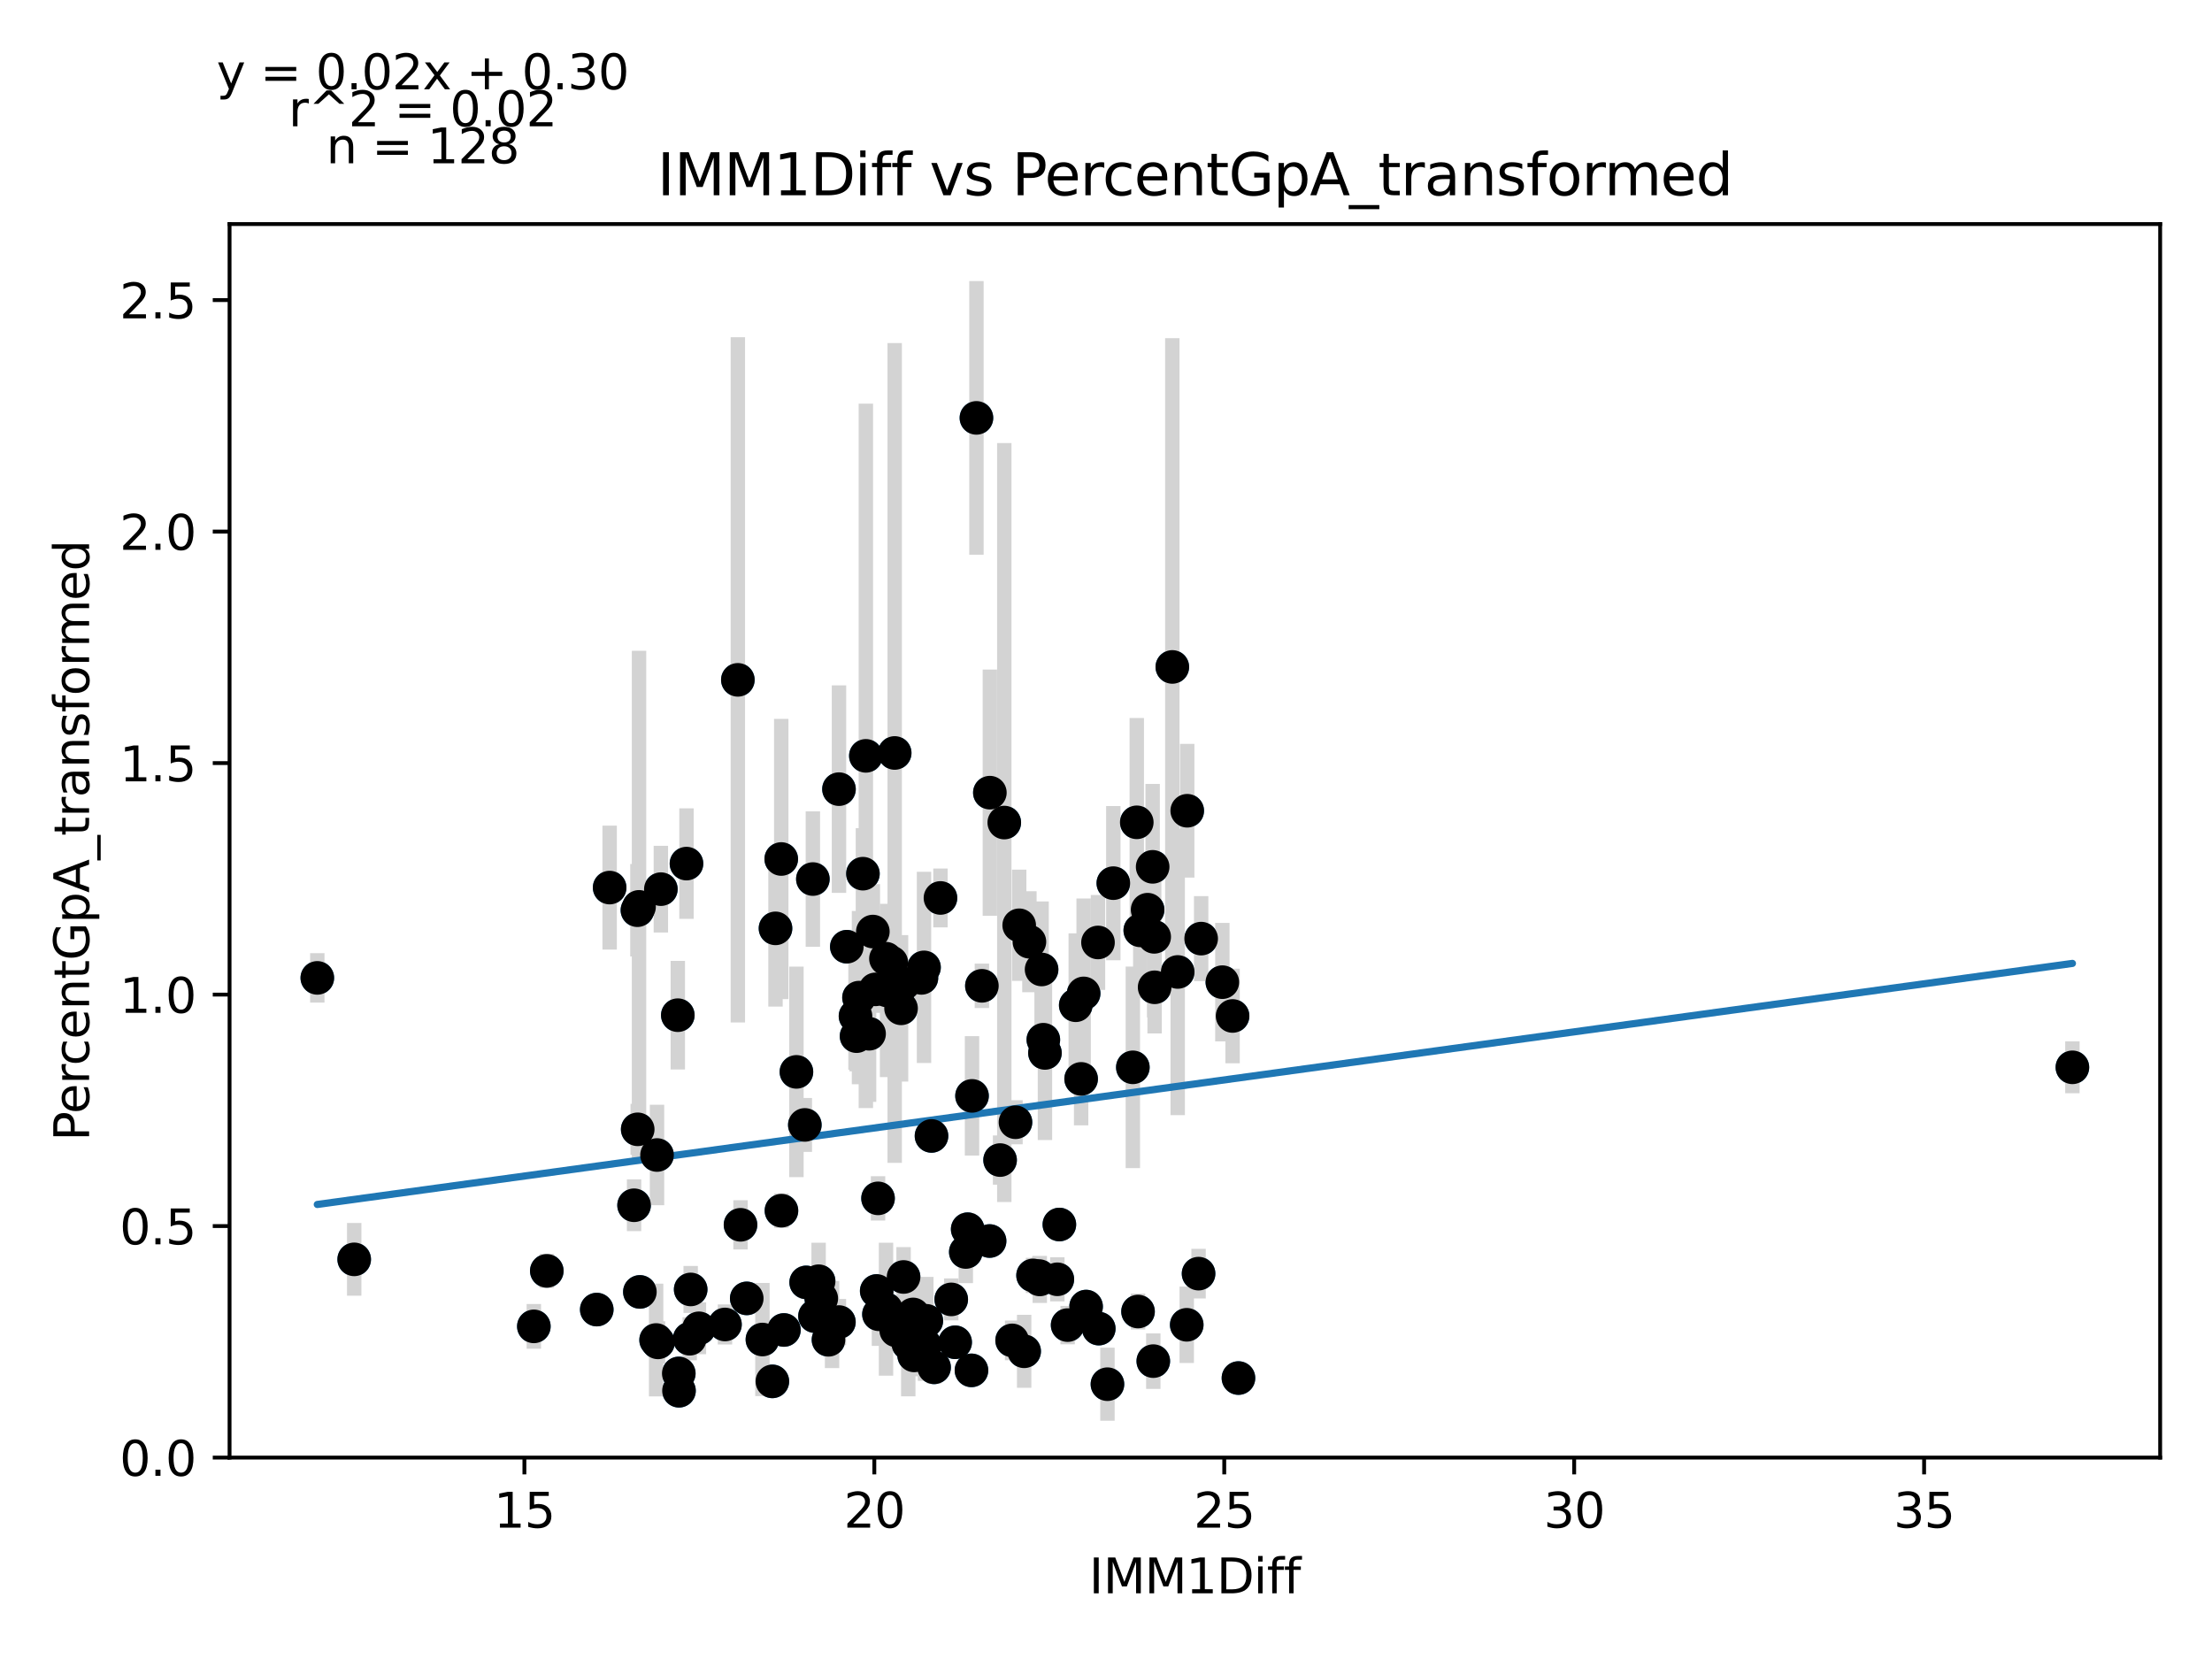 <?xml version="1.0" encoding="utf-8" standalone="no"?>
<!DOCTYPE svg PUBLIC "-//W3C//DTD SVG 1.1//EN"
  "http://www.w3.org/Graphics/SVG/1.1/DTD/svg11.dtd">
<svg xmlns:xlink="http://www.w3.org/1999/xlink" width="460.8pt" height="345.6pt" viewBox="0 0 460.8 345.6" xmlns="http://www.w3.org/2000/svg" version="1.1">
 <defs>
  <style type="text/css">*{stroke-linejoin: round; stroke-linecap: butt}</style>
 </defs>
 <g id="figure_1">
  <g id="patch_1">
   <path d="M 0 345.6 
L 460.8 345.6 
L 460.8 0 
L 0 0 
z
" style="fill: #ffffff"/>
  </g>
  <g id="axes_1">
   <g id="patch_2">
    <path d="M 47.821 303.64 
L 450 303.64 
L 450 46.676 
L 47.821 46.676 
z
" style="fill: #ffffff"/>
   </g>
   <g id="PathCollection_1">
    <defs>
     <path id="ma1c2a6962b" d="M 0 3 
C 0.796 3 1.559 2.684 2.121 2.121 
C 2.684 1.559 3 0.796 3 0 
C 3 -0.796 2.684 -1.559 2.121 -2.121 
C 1.559 -2.684 0.796 -3 0 -3 
C -0.796 -3 -1.559 -2.684 -2.121 -2.121 
C -2.684 -1.559 -3 -0.796 -3 0 
C -3 0.796 -2.684 1.559 -2.121 2.121 
C -1.559 2.684 -0.796 3 0 3 
z
" style="stroke: #1f77b4"/>
    </defs>
    <g clip-path="url(#p0286b2ce67)">
     <use xlink:href="#ma1c2a6962b" x="174.775" y="164.394" style="fill: #1f77b4; stroke: #1f77b4"/>
     <use xlink:href="#ma1c2a6962b" x="176.408" y="197.218" style="fill: #1f77b4; stroke: #1f77b4"/>
     <use xlink:href="#ma1c2a6962b" x="153.708" y="141.626" style="fill: #1f77b4; stroke: #1f77b4"/>
     <use xlink:href="#ma1c2a6962b" x="162.748" y="178.946" style="fill: #1f77b4; stroke: #1f77b4"/>
     <use xlink:href="#ma1c2a6962b" x="187.707" y="210.055" style="fill: #1f77b4; stroke: #1f77b4"/>
     <use xlink:href="#ma1c2a6962b" x="236.81" y="171.304" style="fill: #1f77b4; stroke: #1f77b4"/>
     <use xlink:href="#ma1c2a6962b" x="237.539" y="193.814" style="fill: #1f77b4; stroke: #1f77b4"/>
     <use xlink:href="#ma1c2a6962b" x="212.317" y="192.753" style="fill: #1f77b4; stroke: #1f77b4"/>
     <use xlink:href="#ma1c2a6962b" x="245.339" y="202.478" style="fill: #1f77b4; stroke: #1f77b4"/>
     <use xlink:href="#ma1c2a6962b" x="179.762" y="182.004" style="fill: #1f77b4; stroke: #1f77b4"/>
     <use xlink:href="#ma1c2a6962b" x="216.982" y="201.958" style="fill: #1f77b4; stroke: #1f77b4"/>
     <use xlink:href="#ma1c2a6962b" x="204.546" y="205.364" style="fill: #1f77b4; stroke: #1f77b4"/>
     <use xlink:href="#ma1c2a6962b" x="185.681" y="200.517" style="fill: #1f77b4; stroke: #1f77b4"/>
     <use xlink:href="#ma1c2a6962b" x="178.216" y="211.675" style="fill: #1f77b4; stroke: #1f77b4"/>
     <use xlink:href="#ma1c2a6962b" x="184.558" y="199.716" style="fill: #1f77b4; stroke: #1f77b4"/>
     <use xlink:href="#ma1c2a6962b" x="169.337" y="183.123" style="fill: #1f77b4; stroke: #1f77b4"/>
     <use xlink:href="#ma1c2a6962b" x="244.216" y="138.935" style="fill: #1f77b4; stroke: #1f77b4"/>
     <use xlink:href="#ma1c2a6962b" x="195.915" y="187.061" style="fill: #1f77b4; stroke: #1f77b4"/>
     <use xlink:href="#ma1c2a6962b" x="182.371" y="206.104" style="fill: #1f77b4; stroke: #1f77b4"/>
     <use xlink:href="#ma1c2a6962b" x="181.044" y="215.35" style="fill: #1f77b4; stroke: #1f77b4"/>
     <use xlink:href="#ma1c2a6962b" x="133.123" y="188.917" style="fill: #1f77b4; stroke: #1f77b4"/>
     <use xlink:href="#ma1c2a6962b" x="178.945" y="207.823" style="fill: #1f77b4; stroke: #1f77b4"/>
     <use xlink:href="#ma1c2a6962b" x="181.832" y="194.059" style="fill: #1f77b4; stroke: #1f77b4"/>
     <use xlink:href="#ma1c2a6962b" x="203.409" y="87.054" style="fill: #1f77b4; stroke: #1f77b4"/>
     <use xlink:href="#ma1c2a6962b" x="137.671" y="185.226" style="fill: #1f77b4; stroke: #1f77b4"/>
     <use xlink:href="#ma1c2a6962b" x="217.682" y="219.347" style="fill: #1f77b4; stroke: #1f77b4"/>
     <use xlink:href="#ma1c2a6962b" x="132.846" y="235.259" style="fill: #1f77b4; stroke: #1f77b4"/>
     <use xlink:href="#ma1c2a6962b" x="214.445" y="196.181" style="fill: #1f77b4; stroke: #1f77b4"/>
     <use xlink:href="#ma1c2a6962b" x="228.733" y="196.332" style="fill: #1f77b4; stroke: #1f77b4"/>
     <use xlink:href="#ma1c2a6962b" x="162.791" y="252.207" style="fill: #1f77b4; stroke: #1f77b4"/>
     <use xlink:href="#ma1c2a6962b" x="239.07" y="189.506" style="fill: #1f77b4; stroke: #1f77b4"/>
     <use xlink:href="#ma1c2a6962b" x="240.119" y="180.58" style="fill: #1f77b4; stroke: #1f77b4"/>
     <use xlink:href="#ma1c2a6962b" x="143.882" y="268.615" style="fill: #1f77b4; stroke: #1f77b4"/>
     <use xlink:href="#ma1c2a6962b" x="256.769" y="211.645" style="fill: #1f77b4; stroke: #1f77b4"/>
     <use xlink:href="#ma1c2a6962b" x="124.317" y="272.81" style="fill: #1f77b4; stroke: #1f77b4"/>
     <use xlink:href="#ma1c2a6962b" x="186.38" y="156.857" style="fill: #1f77b4; stroke: #1f77b4"/>
     <use xlink:href="#ma1c2a6962b" x="225.744" y="206.945" style="fill: #1f77b4; stroke: #1f77b4"/>
     <use xlink:href="#ma1c2a6962b" x="206.208" y="165.127" style="fill: #1f77b4; stroke: #1f77b4"/>
     <use xlink:href="#ma1c2a6962b" x="161.552" y="193.395" style="fill: #1f77b4; stroke: #1f77b4"/>
     <use xlink:href="#ma1c2a6962b" x="126.999" y="184.899" style="fill: #1f77b4; stroke: #1f77b4"/>
     <use xlink:href="#ma1c2a6962b" x="231.926" y="183.977" style="fill: #1f77b4; stroke: #1f77b4"/>
     <use xlink:href="#ma1c2a6962b" x="184.573" y="272.734" style="fill: #1f77b4; stroke: #1f77b4"/>
     <use xlink:href="#ma1c2a6962b" x="170.533" y="266.904" style="fill: #1f77b4; stroke: #1f77b4"/>
     <use xlink:href="#ma1c2a6962b" x="192.489" y="201.524" style="fill: #1f77b4; stroke: #1f77b4"/>
     <use xlink:href="#ma1c2a6962b" x="113.907" y="264.747" style="fill: #1f77b4; stroke: #1f77b4"/>
     <use xlink:href="#ma1c2a6962b" x="145.602" y="276.709" style="fill: #1f77b4; stroke: #1f77b4"/>
     <use xlink:href="#ma1c2a6962b" x="240.44" y="195.163" style="fill: #1f77b4; stroke: #1f77b4"/>
     <use xlink:href="#ma1c2a6962b" x="191.95" y="203.713" style="fill: #1f77b4; stroke: #1f77b4"/>
     <use xlink:href="#ma1c2a6962b" x="133.298" y="269.129" style="fill: #1f77b4; stroke: #1f77b4"/>
     <use xlink:href="#ma1c2a6962b" x="66.102" y="203.712" style="fill: #1f77b4; stroke: #1f77b4"/>
     <use xlink:href="#ma1c2a6962b" x="250.223" y="195.531" style="fill: #1f77b4; stroke: #1f77b4"/>
     <use xlink:href="#ma1c2a6962b" x="180.374" y="157.458" style="fill: #1f77b4; stroke: #1f77b4"/>
     <use xlink:href="#ma1c2a6962b" x="240.528" y="205.672" style="fill: #1f77b4; stroke: #1f77b4"/>
     <use xlink:href="#ma1c2a6962b" x="111.21" y="276.308" style="fill: #1f77b4; stroke: #1f77b4"/>
     <use xlink:href="#ma1c2a6962b" x="143.007" y="179.905" style="fill: #1f77b4; stroke: #1f77b4"/>
     <use xlink:href="#ma1c2a6962b" x="137.074" y="279.642" style="fill: #1f77b4; stroke: #1f77b4"/>
     <use xlink:href="#ma1c2a6962b" x="151.026" y="275.913" style="fill: #1f77b4; stroke: #1f77b4"/>
     <use xlink:href="#ma1c2a6962b" x="141.404" y="286.112" style="fill: #1f77b4; stroke: #1f77b4"/>
     <use xlink:href="#ma1c2a6962b" x="209.211" y="171.355" style="fill: #1f77b4; stroke: #1f77b4"/>
     <use xlink:href="#ma1c2a6962b" x="222.406" y="276.041" style="fill: #1f77b4; stroke: #1f77b4"/>
     <use xlink:href="#ma1c2a6962b" x="174.761" y="275.407" style="fill: #1f77b4; stroke: #1f77b4"/>
     <use xlink:href="#ma1c2a6962b" x="178.435" y="215.85" style="fill: #1f77b4; stroke: #1f77b4"/>
     <use xlink:href="#ma1c2a6962b" x="211.544" y="233.782" style="fill: #1f77b4; stroke: #1f77b4"/>
     <use xlink:href="#ma1c2a6962b" x="216.603" y="266.528" style="fill: #1f77b4; stroke: #1f77b4"/>
     <use xlink:href="#ma1c2a6962b" x="73.785" y="262.348" style="fill: #1f77b4; stroke: #1f77b4"/>
     <use xlink:href="#ma1c2a6962b" x="228.893" y="276.773" style="fill: #1f77b4; stroke: #1f77b4"/>
     <use xlink:href="#ma1c2a6962b" x="155.56" y="270.477" style="fill: #1f77b4; stroke: #1f77b4"/>
     <use xlink:href="#ma1c2a6962b" x="188.247" y="204.918" style="fill: #1f77b4; stroke: #1f77b4"/>
     <use xlink:href="#ma1c2a6962b" x="165.911" y="223.292" style="fill: #1f77b4; stroke: #1f77b4"/>
     <use xlink:href="#ma1c2a6962b" x="431.719" y="222.342" style="fill: #1f77b4; stroke: #1f77b4"/>
     <use xlink:href="#ma1c2a6962b" x="225.219" y="224.752" style="fill: #1f77b4; stroke: #1f77b4"/>
     <use xlink:href="#ma1c2a6962b" x="173.332" y="275.926" style="fill: #1f77b4; stroke: #1f77b4"/>
     <use xlink:href="#ma1c2a6962b" x="190.433" y="282.356" style="fill: #1f77b4; stroke: #1f77b4"/>
     <use xlink:href="#ma1c2a6962b" x="217.347" y="216.593" style="fill: #1f77b4; stroke: #1f77b4"/>
     <use xlink:href="#ma1c2a6962b" x="141.447" y="289.72" style="fill: #1f77b4; stroke: #1f77b4"/>
     <use xlink:href="#ma1c2a6962b" x="154.262" y="255.15" style="fill: #1f77b4; stroke: #1f77b4"/>
     <use xlink:href="#ma1c2a6962b" x="202.49" y="228.292" style="fill: #1f77b4; stroke: #1f77b4"/>
     <use xlink:href="#ma1c2a6962b" x="206.15" y="258.528" style="fill: #1f77b4; stroke: #1f77b4"/>
     <use xlink:href="#ma1c2a6962b" x="182.634" y="268.931" style="fill: #1f77b4; stroke: #1f77b4"/>
     <use xlink:href="#ma1c2a6962b" x="254.64" y="204.604" style="fill: #1f77b4; stroke: #1f77b4"/>
     <use xlink:href="#ma1c2a6962b" x="198.977" y="279.621" style="fill: #1f77b4; stroke: #1f77b4"/>
     <use xlink:href="#ma1c2a6962b" x="184.791" y="206.332" style="fill: #1f77b4; stroke: #1f77b4"/>
     <use xlink:href="#ma1c2a6962b" x="158.826" y="279.048" style="fill: #1f77b4; stroke: #1f77b4"/>
     <use xlink:href="#ma1c2a6962b" x="208.337" y="241.664" style="fill: #1f77b4; stroke: #1f77b4"/>
     <use xlink:href="#ma1c2a6962b" x="210.844" y="279.227" style="fill: #1f77b4; stroke: #1f77b4"/>
     <use xlink:href="#ma1c2a6962b" x="202.374" y="285.472" style="fill: #1f77b4; stroke: #1f77b4"/>
     <use xlink:href="#ma1c2a6962b" x="132.088" y="251.078" style="fill: #1f77b4; stroke: #1f77b4"/>
     <use xlink:href="#ma1c2a6962b" x="189.209" y="279.888" style="fill: #1f77b4; stroke: #1f77b4"/>
     <use xlink:href="#ma1c2a6962b" x="240.251" y="283.547" style="fill: #1f77b4; stroke: #1f77b4"/>
     <use xlink:href="#ma1c2a6962b" x="169.775" y="274.182" style="fill: #1f77b4; stroke: #1f77b4"/>
     <use xlink:href="#ma1c2a6962b" x="163.302" y="277.057" style="fill: #1f77b4; stroke: #1f77b4"/>
     <use xlink:href="#ma1c2a6962b" x="215.204" y="265.691" style="fill: #1f77b4; stroke: #1f77b4"/>
     <use xlink:href="#ma1c2a6962b" x="172.589" y="279.103" style="fill: #1f77b4; stroke: #1f77b4"/>
     <use xlink:href="#ma1c2a6962b" x="160.896" y="287.765" style="fill: #1f77b4; stroke: #1f77b4"/>
     <use xlink:href="#ma1c2a6962b" x="192.693" y="280.232" style="fill: #1f77b4; stroke: #1f77b4"/>
     <use xlink:href="#ma1c2a6962b" x="194.049" y="236.636" style="fill: #1f77b4; stroke: #1f77b4"/>
     <use xlink:href="#ma1c2a6962b" x="171.087" y="270.496" style="fill: #1f77b4; stroke: #1f77b4"/>
     <use xlink:href="#ma1c2a6962b" x="182.911" y="249.64" style="fill: #1f77b4; stroke: #1f77b4"/>
     <use xlink:href="#ma1c2a6962b" x="226.255" y="272.18" style="fill: #1f77b4; stroke: #1f77b4"/>
     <use xlink:href="#ma1c2a6962b" x="136.87" y="240.61" style="fill: #1f77b4; stroke: #1f77b4"/>
     <use xlink:href="#ma1c2a6962b" x="201.587" y="256.067" style="fill: #1f77b4; stroke: #1f77b4"/>
     <use xlink:href="#ma1c2a6962b" x="224.097" y="209.412" style="fill: #1f77b4; stroke: #1f77b4"/>
     <use xlink:href="#ma1c2a6962b" x="167.661" y="234.341" style="fill: #1f77b4; stroke: #1f77b4"/>
     <use xlink:href="#ma1c2a6962b" x="190.215" y="273.821" style="fill: #1f77b4; stroke: #1f77b4"/>
     <use xlink:href="#ma1c2a6962b" x="136.68" y="279.149" style="fill: #1f77b4; stroke: #1f77b4"/>
     <use xlink:href="#ma1c2a6962b" x="198.16" y="270.688" style="fill: #1f77b4; stroke: #1f77b4"/>
     <use xlink:href="#ma1c2a6962b" x="188.232" y="266.017" style="fill: #1f77b4; stroke: #1f77b4"/>
     <use xlink:href="#ma1c2a6962b" x="201.193" y="260.812" style="fill: #1f77b4; stroke: #1f77b4"/>
     <use xlink:href="#ma1c2a6962b" x="167.938" y="267.145" style="fill: #1f77b4; stroke: #1f77b4"/>
     <use xlink:href="#ma1c2a6962b" x="220.685" y="255.089" style="fill: #1f77b4; stroke: #1f77b4"/>
     <use xlink:href="#ma1c2a6962b" x="186.701" y="277.149" style="fill: #1f77b4; stroke: #1f77b4"/>
     <use xlink:href="#ma1c2a6962b" x="194.589" y="284.841" style="fill: #1f77b4; stroke: #1f77b4"/>
     <use xlink:href="#ma1c2a6962b" x="213.352" y="281.498" style="fill: #1f77b4; stroke: #1f77b4"/>
     <use xlink:href="#ma1c2a6962b" x="216.457" y="265.825" style="fill: #1f77b4; stroke: #1f77b4"/>
     <use xlink:href="#ma1c2a6962b" x="247.219" y="275.979" style="fill: #1f77b4; stroke: #1f77b4"/>
     <use xlink:href="#ma1c2a6962b" x="132.787" y="189.612" style="fill: #1f77b4; stroke: #1f77b4"/>
     <use xlink:href="#ma1c2a6962b" x="192.97" y="275.147" style="fill: #1f77b4; stroke: #1f77b4"/>
     <use xlink:href="#ma1c2a6962b" x="230.701" y="288.353" style="fill: #1f77b4; stroke: #1f77b4"/>
     <use xlink:href="#ma1c2a6962b" x="257.993" y="287.074" style="fill: #1f77b4; stroke: #1f77b4"/>
     <use xlink:href="#ma1c2a6962b" x="247.321" y="168.895" style="fill: #1f77b4; stroke: #1f77b4"/>
     <use xlink:href="#ma1c2a6962b" x="249.683" y="265.322" style="fill: #1f77b4; stroke: #1f77b4"/>
     <use xlink:href="#ma1c2a6962b" x="237.072" y="273.216" style="fill: #1f77b4; stroke: #1f77b4"/>
     <use xlink:href="#ma1c2a6962b" x="220.263" y="266.5" style="fill: #1f77b4; stroke: #1f77b4"/>
     <use xlink:href="#ma1c2a6962b" x="235.993" y="222.344" style="fill: #1f77b4; stroke: #1f77b4"/>
     <use xlink:href="#ma1c2a6962b" x="183.1" y="273.791" style="fill: #1f77b4; stroke: #1f77b4"/>
     <use xlink:href="#ma1c2a6962b" x="190.506" y="277.483" style="fill: #1f77b4; stroke: #1f77b4"/>
     <use xlink:href="#ma1c2a6962b" x="143.678" y="278.884" style="fill: #1f77b4; stroke: #1f77b4"/>
     <use xlink:href="#ma1c2a6962b" x="141.2" y="211.482" style="fill: #1f77b4; stroke: #1f77b4"/>
    </g>
   </g>
   <g id="matplotlib.axis_1">
    <g id="xtick_1">
     <g id="line2d_1">
      <defs>
       <path id="mc3e0278793" d="M 0 0 
L 0 3.5 
" style="stroke: #000000; stroke-width: 0.8"/>
      </defs>
      <g>
       <use xlink:href="#mc3e0278793" x="109.242" y="303.64" style="stroke: #000000; stroke-width: 0.8"/>
      </g>
     </g>
     <g id="text_1">
      <!-- 15 -->
      <g transform="translate(102.879 318.238)scale(0.1 -0.1)">
       <defs>
        <path id="DejaVuSans-31" d="M 794 531 
L 1825 531 
L 1825 4091 
L 703 3866 
L 703 4441 
L 1819 4666 
L 2450 4666 
L 2450 531 
L 3481 531 
L 3481 0 
L 794 0 
L 794 531 
z
" transform="scale(0.016)"/>
        <path id="DejaVuSans-35" d="M 691 4666 
L 3169 4666 
L 3169 4134 
L 1269 4134 
L 1269 2991 
Q 1406 3038 1543 3061 
Q 1681 3084 1819 3084 
Q 2600 3084 3056 2656 
Q 3513 2228 3513 1497 
Q 3513 744 3044 326 
Q 2575 -91 1722 -91 
Q 1428 -91 1123 -41 
Q 819 9 494 109 
L 494 744 
Q 775 591 1075 516 
Q 1375 441 1709 441 
Q 2250 441 2565 725 
Q 2881 1009 2881 1497 
Q 2881 1984 2565 2268 
Q 2250 2553 1709 2553 
Q 1456 2553 1204 2497 
Q 953 2441 691 2322 
L 691 4666 
z
" transform="scale(0.016)"/>
       </defs>
       <use xlink:href="#DejaVuSans-31"/>
       <use xlink:href="#DejaVuSans-35" x="63.623"/>
      </g>
     </g>
    </g>
    <g id="xtick_2">
     <g id="line2d_2">
      <g>
       <use xlink:href="#mc3e0278793" x="182.138" y="303.64" style="stroke: #000000; stroke-width: 0.8"/>
      </g>
     </g>
     <g id="text_2">
      <!-- 20 -->
      <g transform="translate(175.775 318.238)scale(0.1 -0.1)">
       <defs>
        <path id="DejaVuSans-32" d="M 1228 531 
L 3431 531 
L 3431 0 
L 469 0 
L 469 531 
Q 828 903 1448 1529 
Q 2069 2156 2228 2338 
Q 2531 2678 2651 2914 
Q 2772 3150 2772 3378 
Q 2772 3750 2511 3984 
Q 2250 4219 1831 4219 
Q 1534 4219 1204 4116 
Q 875 4013 500 3803 
L 500 4441 
Q 881 4594 1212 4672 
Q 1544 4750 1819 4750 
Q 2544 4750 2975 4387 
Q 3406 4025 3406 3419 
Q 3406 3131 3298 2873 
Q 3191 2616 2906 2266 
Q 2828 2175 2409 1742 
Q 1991 1309 1228 531 
z
" transform="scale(0.016)"/>
        <path id="DejaVuSans-30" d="M 2034 4250 
Q 1547 4250 1301 3770 
Q 1056 3291 1056 2328 
Q 1056 1369 1301 889 
Q 1547 409 2034 409 
Q 2525 409 2770 889 
Q 3016 1369 3016 2328 
Q 3016 3291 2770 3770 
Q 2525 4250 2034 4250 
z
M 2034 4750 
Q 2819 4750 3233 4129 
Q 3647 3509 3647 2328 
Q 3647 1150 3233 529 
Q 2819 -91 2034 -91 
Q 1250 -91 836 529 
Q 422 1150 422 2328 
Q 422 3509 836 4129 
Q 1250 4750 2034 4750 
z
" transform="scale(0.016)"/>
       </defs>
       <use xlink:href="#DejaVuSans-32"/>
       <use xlink:href="#DejaVuSans-30" x="63.623"/>
      </g>
     </g>
    </g>
    <g id="xtick_3">
     <g id="line2d_3">
      <g>
       <use xlink:href="#mc3e0278793" x="255.034" y="303.64" style="stroke: #000000; stroke-width: 0.8"/>
      </g>
     </g>
     <g id="text_3">
      <!-- 25 -->
      <g transform="translate(248.671 318.238)scale(0.1 -0.1)">
       <use xlink:href="#DejaVuSans-32"/>
       <use xlink:href="#DejaVuSans-35" x="63.623"/>
      </g>
     </g>
    </g>
    <g id="xtick_4">
     <g id="line2d_4">
      <g>
       <use xlink:href="#mc3e0278793" x="327.93" y="303.64" style="stroke: #000000; stroke-width: 0.8"/>
      </g>
     </g>
     <g id="text_4">
      <!-- 30 -->
      <g transform="translate(321.567 318.238)scale(0.1 -0.1)">
       <defs>
        <path id="DejaVuSans-33" d="M 2597 2516 
Q 3050 2419 3304 2112 
Q 3559 1806 3559 1356 
Q 3559 666 3084 287 
Q 2609 -91 1734 -91 
Q 1441 -91 1130 -33 
Q 819 25 488 141 
L 488 750 
Q 750 597 1062 519 
Q 1375 441 1716 441 
Q 2309 441 2620 675 
Q 2931 909 2931 1356 
Q 2931 1769 2642 2001 
Q 2353 2234 1838 2234 
L 1294 2234 
L 1294 2753 
L 1863 2753 
Q 2328 2753 2575 2939 
Q 2822 3125 2822 3475 
Q 2822 3834 2567 4026 
Q 2313 4219 1838 4219 
Q 1578 4219 1281 4162 
Q 984 4106 628 3988 
L 628 4550 
Q 988 4650 1302 4700 
Q 1616 4750 1894 4750 
Q 2613 4750 3031 4423 
Q 3450 4097 3450 3541 
Q 3450 3153 3228 2886 
Q 3006 2619 2597 2516 
z
" transform="scale(0.016)"/>
       </defs>
       <use xlink:href="#DejaVuSans-33"/>
       <use xlink:href="#DejaVuSans-30" x="63.623"/>
      </g>
     </g>
    </g>
    <g id="xtick_5">
     <g id="line2d_5">
      <g>
       <use xlink:href="#mc3e0278793" x="400.826" y="303.64" style="stroke: #000000; stroke-width: 0.8"/>
      </g>
     </g>
     <g id="text_5">
      <!-- 35 -->
      <g transform="translate(394.463 318.238)scale(0.1 -0.1)">
       <use xlink:href="#DejaVuSans-33"/>
       <use xlink:href="#DejaVuSans-35" x="63.623"/>
      </g>
     </g>
    </g>
    <g id="text_6">
     <!-- IMM1Diff -->
     <g transform="translate(226.867 331.917)scale(0.1 -0.1)">
      <defs>
       <path id="DejaVuSans-49" d="M 628 4666 
L 1259 4666 
L 1259 0 
L 628 0 
L 628 4666 
z
" transform="scale(0.016)"/>
       <path id="DejaVuSans-4d" d="M 628 4666 
L 1569 4666 
L 2759 1491 
L 3956 4666 
L 4897 4666 
L 4897 0 
L 4281 0 
L 4281 4097 
L 3078 897 
L 2444 897 
L 1241 4097 
L 1241 0 
L 628 0 
L 628 4666 
z
" transform="scale(0.016)"/>
       <path id="DejaVuSans-44" d="M 1259 4147 
L 1259 519 
L 2022 519 
Q 2988 519 3436 956 
Q 3884 1394 3884 2338 
Q 3884 3275 3436 3711 
Q 2988 4147 2022 4147 
L 1259 4147 
z
M 628 4666 
L 1925 4666 
Q 3281 4666 3915 4102 
Q 4550 3538 4550 2338 
Q 4550 1131 3912 565 
Q 3275 0 1925 0 
L 628 0 
L 628 4666 
z
" transform="scale(0.016)"/>
       <path id="DejaVuSans-69" d="M 603 3500 
L 1178 3500 
L 1178 0 
L 603 0 
L 603 3500 
z
M 603 4863 
L 1178 4863 
L 1178 4134 
L 603 4134 
L 603 4863 
z
" transform="scale(0.016)"/>
       <path id="DejaVuSans-66" d="M 2375 4863 
L 2375 4384 
L 1825 4384 
Q 1516 4384 1395 4259 
Q 1275 4134 1275 3809 
L 1275 3500 
L 2222 3500 
L 2222 3053 
L 1275 3053 
L 1275 0 
L 697 0 
L 697 3053 
L 147 3053 
L 147 3500 
L 697 3500 
L 697 3744 
Q 697 4328 969 4595 
Q 1241 4863 1831 4863 
L 2375 4863 
z
" transform="scale(0.016)"/>
      </defs>
      <use xlink:href="#DejaVuSans-49"/>
      <use xlink:href="#DejaVuSans-4d" x="29.492"/>
      <use xlink:href="#DejaVuSans-4d" x="115.771"/>
      <use xlink:href="#DejaVuSans-31" x="202.051"/>
      <use xlink:href="#DejaVuSans-44" x="265.674"/>
      <use xlink:href="#DejaVuSans-69" x="342.676"/>
      <use xlink:href="#DejaVuSans-66" x="370.459"/>
      <use xlink:href="#DejaVuSans-66" x="405.664"/>
     </g>
    </g>
   </g>
   <g id="matplotlib.axis_2">
    <g id="ytick_1">
     <g id="line2d_6">
      <defs>
       <path id="me7390eea2d" d="M 0 0 
L -3.5 0 
" style="stroke: #000000; stroke-width: 0.8"/>
      </defs>
      <g>
       <use xlink:href="#me7390eea2d" x="47.821" y="303.64" style="stroke: #000000; stroke-width: 0.8"/>
      </g>
     </g>
     <g id="text_7">
      <!-- 0.0 -->
      <g transform="translate(24.918 307.439)scale(0.1 -0.1)">
       <defs>
        <path id="DejaVuSans-2e" d="M 684 794 
L 1344 794 
L 1344 0 
L 684 0 
L 684 794 
z
" transform="scale(0.016)"/>
       </defs>
       <use xlink:href="#DejaVuSans-30"/>
       <use xlink:href="#DejaVuSans-2e" x="63.623"/>
       <use xlink:href="#DejaVuSans-30" x="95.41"/>
      </g>
     </g>
    </g>
    <g id="ytick_2">
     <g id="line2d_7">
      <g>
       <use xlink:href="#me7390eea2d" x="47.821" y="255.415" style="stroke: #000000; stroke-width: 0.8"/>
      </g>
     </g>
     <g id="text_8">
      <!-- 0.5 -->
      <g transform="translate(24.918 259.214)scale(0.1 -0.1)">
       <use xlink:href="#DejaVuSans-30"/>
       <use xlink:href="#DejaVuSans-2e" x="63.623"/>
       <use xlink:href="#DejaVuSans-35" x="95.41"/>
      </g>
     </g>
    </g>
    <g id="ytick_3">
     <g id="line2d_8">
      <g>
       <use xlink:href="#me7390eea2d" x="47.821" y="207.19" style="stroke: #000000; stroke-width: 0.8"/>
      </g>
     </g>
     <g id="text_9">
      <!-- 1.0 -->
      <g transform="translate(24.918 210.989)scale(0.1 -0.1)">
       <use xlink:href="#DejaVuSans-31"/>
       <use xlink:href="#DejaVuSans-2e" x="63.623"/>
       <use xlink:href="#DejaVuSans-30" x="95.41"/>
      </g>
     </g>
    </g>
    <g id="ytick_4">
     <g id="line2d_9">
      <g>
       <use xlink:href="#me7390eea2d" x="47.821" y="158.965" style="stroke: #000000; stroke-width: 0.8"/>
      </g>
     </g>
     <g id="text_10">
      <!-- 1.5 -->
      <g transform="translate(24.918 162.764)scale(0.1 -0.1)">
       <use xlink:href="#DejaVuSans-31"/>
       <use xlink:href="#DejaVuSans-2e" x="63.623"/>
       <use xlink:href="#DejaVuSans-35" x="95.41"/>
      </g>
     </g>
    </g>
    <g id="ytick_5">
     <g id="line2d_10">
      <g>
       <use xlink:href="#me7390eea2d" x="47.821" y="110.74" style="stroke: #000000; stroke-width: 0.8"/>
      </g>
     </g>
     <g id="text_11">
      <!-- 2.0 -->
      <g transform="translate(24.918 114.539)scale(0.1 -0.1)">
       <use xlink:href="#DejaVuSans-32"/>
       <use xlink:href="#DejaVuSans-2e" x="63.623"/>
       <use xlink:href="#DejaVuSans-30" x="95.41"/>
      </g>
     </g>
    </g>
    <g id="ytick_6">
     <g id="line2d_11">
      <g>
       <use xlink:href="#me7390eea2d" x="47.821" y="62.515" style="stroke: #000000; stroke-width: 0.8"/>
      </g>
     </g>
     <g id="text_12">
      <!-- 2.5 -->
      <g transform="translate(24.918 66.314)scale(0.1 -0.1)">
       <use xlink:href="#DejaVuSans-32"/>
       <use xlink:href="#DejaVuSans-2e" x="63.623"/>
       <use xlink:href="#DejaVuSans-35" x="95.41"/>
      </g>
     </g>
    </g>
    <g id="text_13">
     <!-- PercentGpA_transformed -->
     <g transform="translate(18.56 237.696)rotate(-90)scale(0.1 -0.1)">
      <defs>
       <path id="DejaVuSans-50" d="M 1259 4147 
L 1259 2394 
L 2053 2394 
Q 2494 2394 2734 2622 
Q 2975 2850 2975 3272 
Q 2975 3691 2734 3919 
Q 2494 4147 2053 4147 
L 1259 4147 
z
M 628 4666 
L 2053 4666 
Q 2838 4666 3239 4311 
Q 3641 3956 3641 3272 
Q 3641 2581 3239 2228 
Q 2838 1875 2053 1875 
L 1259 1875 
L 1259 0 
L 628 0 
L 628 4666 
z
" transform="scale(0.016)"/>
       <path id="DejaVuSans-65" d="M 3597 1894 
L 3597 1613 
L 953 1613 
Q 991 1019 1311 708 
Q 1631 397 2203 397 
Q 2534 397 2845 478 
Q 3156 559 3463 722 
L 3463 178 
Q 3153 47 2828 -22 
Q 2503 -91 2169 -91 
Q 1331 -91 842 396 
Q 353 884 353 1716 
Q 353 2575 817 3079 
Q 1281 3584 2069 3584 
Q 2775 3584 3186 3129 
Q 3597 2675 3597 1894 
z
M 3022 2063 
Q 3016 2534 2758 2815 
Q 2500 3097 2075 3097 
Q 1594 3097 1305 2825 
Q 1016 2553 972 2059 
L 3022 2063 
z
" transform="scale(0.016)"/>
       <path id="DejaVuSans-72" d="M 2631 2963 
Q 2534 3019 2420 3045 
Q 2306 3072 2169 3072 
Q 1681 3072 1420 2755 
Q 1159 2438 1159 1844 
L 1159 0 
L 581 0 
L 581 3500 
L 1159 3500 
L 1159 2956 
Q 1341 3275 1631 3429 
Q 1922 3584 2338 3584 
Q 2397 3584 2469 3576 
Q 2541 3569 2628 3553 
L 2631 2963 
z
" transform="scale(0.016)"/>
       <path id="DejaVuSans-63" d="M 3122 3366 
L 3122 2828 
Q 2878 2963 2633 3030 
Q 2388 3097 2138 3097 
Q 1578 3097 1268 2742 
Q 959 2388 959 1747 
Q 959 1106 1268 751 
Q 1578 397 2138 397 
Q 2388 397 2633 464 
Q 2878 531 3122 666 
L 3122 134 
Q 2881 22 2623 -34 
Q 2366 -91 2075 -91 
Q 1284 -91 818 406 
Q 353 903 353 1747 
Q 353 2603 823 3093 
Q 1294 3584 2113 3584 
Q 2378 3584 2631 3529 
Q 2884 3475 3122 3366 
z
" transform="scale(0.016)"/>
       <path id="DejaVuSans-6e" d="M 3513 2113 
L 3513 0 
L 2938 0 
L 2938 2094 
Q 2938 2591 2744 2837 
Q 2550 3084 2163 3084 
Q 1697 3084 1428 2787 
Q 1159 2491 1159 1978 
L 1159 0 
L 581 0 
L 581 3500 
L 1159 3500 
L 1159 2956 
Q 1366 3272 1645 3428 
Q 1925 3584 2291 3584 
Q 2894 3584 3203 3211 
Q 3513 2838 3513 2113 
z
" transform="scale(0.016)"/>
       <path id="DejaVuSans-74" d="M 1172 4494 
L 1172 3500 
L 2356 3500 
L 2356 3053 
L 1172 3053 
L 1172 1153 
Q 1172 725 1289 603 
Q 1406 481 1766 481 
L 2356 481 
L 2356 0 
L 1766 0 
Q 1100 0 847 248 
Q 594 497 594 1153 
L 594 3053 
L 172 3053 
L 172 3500 
L 594 3500 
L 594 4494 
L 1172 4494 
z
" transform="scale(0.016)"/>
       <path id="DejaVuSans-47" d="M 3809 666 
L 3809 1919 
L 2778 1919 
L 2778 2438 
L 4434 2438 
L 4434 434 
Q 4069 175 3628 42 
Q 3188 -91 2688 -91 
Q 1594 -91 976 548 
Q 359 1188 359 2328 
Q 359 3472 976 4111 
Q 1594 4750 2688 4750 
Q 3144 4750 3555 4637 
Q 3966 4525 4313 4306 
L 4313 3634 
Q 3963 3931 3569 4081 
Q 3175 4231 2741 4231 
Q 1884 4231 1454 3753 
Q 1025 3275 1025 2328 
Q 1025 1384 1454 906 
Q 1884 428 2741 428 
Q 3075 428 3337 486 
Q 3600 544 3809 666 
z
" transform="scale(0.016)"/>
       <path id="DejaVuSans-70" d="M 1159 525 
L 1159 -1331 
L 581 -1331 
L 581 3500 
L 1159 3500 
L 1159 2969 
Q 1341 3281 1617 3432 
Q 1894 3584 2278 3584 
Q 2916 3584 3314 3078 
Q 3713 2572 3713 1747 
Q 3713 922 3314 415 
Q 2916 -91 2278 -91 
Q 1894 -91 1617 61 
Q 1341 213 1159 525 
z
M 3116 1747 
Q 3116 2381 2855 2742 
Q 2594 3103 2138 3103 
Q 1681 3103 1420 2742 
Q 1159 2381 1159 1747 
Q 1159 1113 1420 752 
Q 1681 391 2138 391 
Q 2594 391 2855 752 
Q 3116 1113 3116 1747 
z
" transform="scale(0.016)"/>
       <path id="DejaVuSans-41" d="M 2188 4044 
L 1331 1722 
L 3047 1722 
L 2188 4044 
z
M 1831 4666 
L 2547 4666 
L 4325 0 
L 3669 0 
L 3244 1197 
L 1141 1197 
L 716 0 
L 50 0 
L 1831 4666 
z
" transform="scale(0.016)"/>
       <path id="DejaVuSans-5f" d="M 3263 -1063 
L 3263 -1509 
L -63 -1509 
L -63 -1063 
L 3263 -1063 
z
" transform="scale(0.016)"/>
       <path id="DejaVuSans-61" d="M 2194 1759 
Q 1497 1759 1228 1600 
Q 959 1441 959 1056 
Q 959 750 1161 570 
Q 1363 391 1709 391 
Q 2188 391 2477 730 
Q 2766 1069 2766 1631 
L 2766 1759 
L 2194 1759 
z
M 3341 1997 
L 3341 0 
L 2766 0 
L 2766 531 
Q 2569 213 2275 61 
Q 1981 -91 1556 -91 
Q 1019 -91 701 211 
Q 384 513 384 1019 
Q 384 1609 779 1909 
Q 1175 2209 1959 2209 
L 2766 2209 
L 2766 2266 
Q 2766 2663 2505 2880 
Q 2244 3097 1772 3097 
Q 1472 3097 1187 3025 
Q 903 2953 641 2809 
L 641 3341 
Q 956 3463 1253 3523 
Q 1550 3584 1831 3584 
Q 2591 3584 2966 3190 
Q 3341 2797 3341 1997 
z
" transform="scale(0.016)"/>
       <path id="DejaVuSans-73" d="M 2834 3397 
L 2834 2853 
Q 2591 2978 2328 3040 
Q 2066 3103 1784 3103 
Q 1356 3103 1142 2972 
Q 928 2841 928 2578 
Q 928 2378 1081 2264 
Q 1234 2150 1697 2047 
L 1894 2003 
Q 2506 1872 2764 1633 
Q 3022 1394 3022 966 
Q 3022 478 2636 193 
Q 2250 -91 1575 -91 
Q 1294 -91 989 -36 
Q 684 19 347 128 
L 347 722 
Q 666 556 975 473 
Q 1284 391 1588 391 
Q 1994 391 2212 530 
Q 2431 669 2431 922 
Q 2431 1156 2273 1281 
Q 2116 1406 1581 1522 
L 1381 1569 
Q 847 1681 609 1914 
Q 372 2147 372 2553 
Q 372 3047 722 3315 
Q 1072 3584 1716 3584 
Q 2034 3584 2315 3537 
Q 2597 3491 2834 3397 
z
" transform="scale(0.016)"/>
       <path id="DejaVuSans-6f" d="M 1959 3097 
Q 1497 3097 1228 2736 
Q 959 2375 959 1747 
Q 959 1119 1226 758 
Q 1494 397 1959 397 
Q 2419 397 2687 759 
Q 2956 1122 2956 1747 
Q 2956 2369 2687 2733 
Q 2419 3097 1959 3097 
z
M 1959 3584 
Q 2709 3584 3137 3096 
Q 3566 2609 3566 1747 
Q 3566 888 3137 398 
Q 2709 -91 1959 -91 
Q 1206 -91 779 398 
Q 353 888 353 1747 
Q 353 2609 779 3096 
Q 1206 3584 1959 3584 
z
" transform="scale(0.016)"/>
       <path id="DejaVuSans-6d" d="M 3328 2828 
Q 3544 3216 3844 3400 
Q 4144 3584 4550 3584 
Q 5097 3584 5394 3201 
Q 5691 2819 5691 2113 
L 5691 0 
L 5113 0 
L 5113 2094 
Q 5113 2597 4934 2840 
Q 4756 3084 4391 3084 
Q 3944 3084 3684 2787 
Q 3425 2491 3425 1978 
L 3425 0 
L 2847 0 
L 2847 2094 
Q 2847 2600 2669 2842 
Q 2491 3084 2119 3084 
Q 1678 3084 1418 2786 
Q 1159 2488 1159 1978 
L 1159 0 
L 581 0 
L 581 3500 
L 1159 3500 
L 1159 2956 
Q 1356 3278 1631 3431 
Q 1906 3584 2284 3584 
Q 2666 3584 2933 3390 
Q 3200 3197 3328 2828 
z
" transform="scale(0.016)"/>
       <path id="DejaVuSans-64" d="M 2906 2969 
L 2906 4863 
L 3481 4863 
L 3481 0 
L 2906 0 
L 2906 525 
Q 2725 213 2448 61 
Q 2172 -91 1784 -91 
Q 1150 -91 751 415 
Q 353 922 353 1747 
Q 353 2572 751 3078 
Q 1150 3584 1784 3584 
Q 2172 3584 2448 3432 
Q 2725 3281 2906 2969 
z
M 947 1747 
Q 947 1113 1208 752 
Q 1469 391 1925 391 
Q 2381 391 2643 752 
Q 2906 1113 2906 1747 
Q 2906 2381 2643 2742 
Q 2381 3103 1925 3103 
Q 1469 3103 1208 2742 
Q 947 2381 947 1747 
z
" transform="scale(0.016)"/>
      </defs>
      <use xlink:href="#DejaVuSans-50"/>
      <use xlink:href="#DejaVuSans-65" x="56.678"/>
      <use xlink:href="#DejaVuSans-72" x="118.201"/>
      <use xlink:href="#DejaVuSans-63" x="157.064"/>
      <use xlink:href="#DejaVuSans-65" x="212.045"/>
      <use xlink:href="#DejaVuSans-6e" x="273.568"/>
      <use xlink:href="#DejaVuSans-74" x="336.947"/>
      <use xlink:href="#DejaVuSans-47" x="376.156"/>
      <use xlink:href="#DejaVuSans-70" x="453.646"/>
      <use xlink:href="#DejaVuSans-41" x="517.123"/>
      <use xlink:href="#DejaVuSans-5f" x="585.531"/>
      <use xlink:href="#DejaVuSans-74" x="635.531"/>
      <use xlink:href="#DejaVuSans-72" x="674.74"/>
      <use xlink:href="#DejaVuSans-61" x="715.854"/>
      <use xlink:href="#DejaVuSans-6e" x="777.133"/>
      <use xlink:href="#DejaVuSans-73" x="840.512"/>
      <use xlink:href="#DejaVuSans-66" x="892.611"/>
      <use xlink:href="#DejaVuSans-6f" x="927.816"/>
      <use xlink:href="#DejaVuSans-72" x="988.998"/>
      <use xlink:href="#DejaVuSans-6d" x="1028.361"/>
      <use xlink:href="#DejaVuSans-65" x="1125.773"/>
      <use xlink:href="#DejaVuSans-64" x="1187.297"/>
     </g>
    </g>
   </g>
   <g id="LineCollection_1">
    <path d="M 174.775 186.009 
L 174.775 142.78 
" clip-path="url(#p0286b2ce67)" style="fill: none; stroke: #d3d3d3; stroke-width: 3"/>
    <path d="M 176.408 200.464 
L 176.408 193.973 
" clip-path="url(#p0286b2ce67)" style="fill: none; stroke: #d3d3d3; stroke-width: 3"/>
    <path d="M 153.708 213.003 
L 153.708 70.249 
" clip-path="url(#p0286b2ce67)" style="fill: none; stroke: #d3d3d3; stroke-width: 3"/>
    <path d="M 162.748 208.14 
L 162.748 149.752 
" clip-path="url(#p0286b2ce67)" style="fill: none; stroke: #d3d3d3; stroke-width: 3"/>
    <path d="M 187.707 225.309 
L 187.707 194.801 
" clip-path="url(#p0286b2ce67)" style="fill: none; stroke: #d3d3d3; stroke-width: 3"/>
    <path d="M 236.81 193.042 
L 236.81 149.567 
" clip-path="url(#p0286b2ce67)" style="fill: none; stroke: #d3d3d3; stroke-width: 3"/>
    <path d="M 237.539 207.933 
L 237.539 179.696 
" clip-path="url(#p0286b2ce67)" style="fill: none; stroke: #d3d3d3; stroke-width: 3"/>
    <path d="M 212.317 204.338 
L 212.317 181.167 
" clip-path="url(#p0286b2ce67)" style="fill: none; stroke: #d3d3d3; stroke-width: 3"/>
    <path d="M 245.339 232.299 
L 245.339 172.657 
" clip-path="url(#p0286b2ce67)" style="fill: none; stroke: #d3d3d3; stroke-width: 3"/>
    <path d="M 179.762 191.478 
L 179.762 172.529 
" clip-path="url(#p0286b2ce67)" style="fill: none; stroke: #d3d3d3; stroke-width: 3"/>
    <path d="M 216.982 216.135 
L 216.982 187.78 
" clip-path="url(#p0286b2ce67)" style="fill: none; stroke: #d3d3d3; stroke-width: 3"/>
    <path d="M 204.546 209.989 
L 204.546 200.739 
" clip-path="url(#p0286b2ce67)" style="fill: none; stroke: #d3d3d3; stroke-width: 3"/>
    <path d="M 185.681 205.487 
L 185.681 195.548 
" clip-path="url(#p0286b2ce67)" style="fill: none; stroke: #d3d3d3; stroke-width: 3"/>
    <path d="M 178.216 222.846 
L 178.216 200.503 
" clip-path="url(#p0286b2ce67)" style="fill: none; stroke: #d3d3d3; stroke-width: 3"/>
    <path d="M 184.558 208.93 
L 184.558 190.502 
" clip-path="url(#p0286b2ce67)" style="fill: none; stroke: #d3d3d3; stroke-width: 3"/>
    <path d="M 169.337 197.229 
L 169.337 169.017 
" clip-path="url(#p0286b2ce67)" style="fill: none; stroke: #d3d3d3; stroke-width: 3"/>
    <path d="M 244.216 207.416 
L 244.216 70.453 
" clip-path="url(#p0286b2ce67)" style="fill: none; stroke: #d3d3d3; stroke-width: 3"/>
    <path d="M 195.915 193.195 
L 195.915 180.928 
" clip-path="url(#p0286b2ce67)" style="fill: none; stroke: #d3d3d3; stroke-width: 3"/>
    <path d="M 182.371 210.993 
L 182.371 201.216 
" clip-path="url(#p0286b2ce67)" style="fill: none; stroke: #d3d3d3; stroke-width: 3"/>
    <path d="M 181.044 229.535 
L 181.044 201.166 
" clip-path="url(#p0286b2ce67)" style="fill: none; stroke: #d3d3d3; stroke-width: 3"/>
    <path d="M 133.123 242.256 
L 133.123 135.579 
" clip-path="url(#p0286b2ce67)" style="fill: none; stroke: #d3d3d3; stroke-width: 3"/>
    <path d="M 178.945 225.867 
L 178.945 189.779 
" clip-path="url(#p0286b2ce67)" style="fill: none; stroke: #d3d3d3; stroke-width: 3"/>
    <path d="M 181.832 203.935 
L 181.832 184.183 
" clip-path="url(#p0286b2ce67)" style="fill: none; stroke: #d3d3d3; stroke-width: 3"/>
    <path d="M 203.409 115.561 
L 203.409 58.547 
" clip-path="url(#p0286b2ce67)" style="fill: none; stroke: #d3d3d3; stroke-width: 3"/>
    <path d="M 137.671 194.259 
L 137.671 176.192 
" clip-path="url(#p0286b2ce67)" style="fill: none; stroke: #d3d3d3; stroke-width: 3"/>
    <path d="M 217.682 237.495 
L 217.682 201.199 
" clip-path="url(#p0286b2ce67)" style="fill: none; stroke: #d3d3d3; stroke-width: 3"/>
    <path d="M 132.846 240.578 
L 132.846 229.941 
" clip-path="url(#p0286b2ce67)" style="fill: none; stroke: #d3d3d3; stroke-width: 3"/>
    <path d="M 214.445 206.7 
L 214.445 185.662 
" clip-path="url(#p0286b2ce67)" style="fill: none; stroke: #d3d3d3; stroke-width: 3"/>
    <path d="M 228.733 206.216 
L 228.733 186.448 
" clip-path="url(#p0286b2ce67)" style="fill: none; stroke: #d3d3d3; stroke-width: 3"/>
    <path d="M 162.791 255.798 
L 162.791 248.615 
" clip-path="url(#p0286b2ce67)" style="fill: none; stroke: #d3d3d3; stroke-width: 3"/>
    <path d="M 239.07 198.421 
L 239.07 180.592 
" clip-path="url(#p0286b2ce67)" style="fill: none; stroke: #d3d3d3; stroke-width: 3"/>
    <path d="M 240.119 197.857 
L 240.119 163.303 
" clip-path="url(#p0286b2ce67)" style="fill: none; stroke: #d3d3d3; stroke-width: 3"/>
    <path d="M 143.882 273.507 
L 143.882 263.723 
" clip-path="url(#p0286b2ce67)" style="fill: none; stroke: #d3d3d3; stroke-width: 3"/>
    <path d="M 256.769 221.502 
L 256.769 201.789 
" clip-path="url(#p0286b2ce67)" style="fill: none; stroke: #d3d3d3; stroke-width: 3"/>
    <path d="M 124.317 275.201 
L 124.317 270.42 
" clip-path="url(#p0286b2ce67)" style="fill: none; stroke: #d3d3d3; stroke-width: 3"/>
    <path d="M 186.38 242.24 
L 186.38 71.473 
" clip-path="url(#p0286b2ce67)" style="fill: none; stroke: #d3d3d3; stroke-width: 3"/>
    <path d="M 225.744 226.719 
L 225.744 187.172 
" clip-path="url(#p0286b2ce67)" style="fill: none; stroke: #d3d3d3; stroke-width: 3"/>
    <path d="M 206.208 190.775 
L 206.208 139.479 
" clip-path="url(#p0286b2ce67)" style="fill: none; stroke: #d3d3d3; stroke-width: 3"/>
    <path d="M 161.552 209.691 
L 161.552 177.1 
" clip-path="url(#p0286b2ce67)" style="fill: none; stroke: #d3d3d3; stroke-width: 3"/>
    <path d="M 126.999 197.81 
L 126.999 171.989 
" clip-path="url(#p0286b2ce67)" style="fill: none; stroke: #d3d3d3; stroke-width: 3"/>
    <path d="M 231.926 200.04 
L 231.926 167.915 
" clip-path="url(#p0286b2ce67)" style="fill: none; stroke: #d3d3d3; stroke-width: 3"/>
    <path d="M 184.573 286.579 
L 184.573 258.889 
" clip-path="url(#p0286b2ce67)" style="fill: none; stroke: #d3d3d3; stroke-width: 3"/>
    <path d="M 170.533 274.926 
L 170.533 258.883 
" clip-path="url(#p0286b2ce67)" style="fill: none; stroke: #d3d3d3; stroke-width: 3"/>
    <path d="M 192.489 221.446 
L 192.489 181.602 
" clip-path="url(#p0286b2ce67)" style="fill: none; stroke: #d3d3d3; stroke-width: 3"/>
    <path d="M 113.907 268.304 
L 113.907 261.191 
" clip-path="url(#p0286b2ce67)" style="fill: none; stroke: #d3d3d3; stroke-width: 3"/>
    <path d="M 145.602 282.106 
L 145.602 271.312 
" clip-path="url(#p0286b2ce67)" style="fill: none; stroke: #d3d3d3; stroke-width: 3"/>
    <path d="M 240.44 211.939 
L 240.44 178.388 
" clip-path="url(#p0286b2ce67)" style="fill: none; stroke: #d3d3d3; stroke-width: 3"/>
    <path d="M 191.95 208.543 
L 191.95 198.882 
" clip-path="url(#p0286b2ce67)" style="fill: none; stroke: #d3d3d3; stroke-width: 3"/>
    <path d="M 133.298 271.478 
L 133.298 266.78 
" clip-path="url(#p0286b2ce67)" style="fill: none; stroke: #d3d3d3; stroke-width: 3"/>
    <path d="M 66.102 208.863 
L 66.102 198.56 
" clip-path="url(#p0286b2ce67)" style="fill: none; stroke: #d3d3d3; stroke-width: 3"/>
    <path d="M 250.223 204.381 
L 250.223 186.681 
" clip-path="url(#p0286b2ce67)" style="fill: none; stroke: #d3d3d3; stroke-width: 3"/>
    <path d="M 180.374 230.828 
L 180.374 84.088 
" clip-path="url(#p0286b2ce67)" style="fill: none; stroke: #d3d3d3; stroke-width: 3"/>
    <path d="M 240.528 215.282 
L 240.528 196.063 
" clip-path="url(#p0286b2ce67)" style="fill: none; stroke: #d3d3d3; stroke-width: 3"/>
    <path d="M 111.21 280.963 
L 111.21 271.654 
" clip-path="url(#p0286b2ce67)" style="fill: none; stroke: #d3d3d3; stroke-width: 3"/>
    <path d="M 143.007 191.411 
L 143.007 168.398 
" clip-path="url(#p0286b2ce67)" style="fill: none; stroke: #d3d3d3; stroke-width: 3"/>
    <path d="M 137.074 284.047 
L 137.074 275.237 
" clip-path="url(#p0286b2ce67)" style="fill: none; stroke: #d3d3d3; stroke-width: 3"/>
    <path d="M 151.026 280.085 
L 151.026 271.741 
" clip-path="url(#p0286b2ce67)" style="fill: none; stroke: #d3d3d3; stroke-width: 3"/>
    <path d="M 141.404 288.556 
L 141.404 283.668 
" clip-path="url(#p0286b2ce67)" style="fill: none; stroke: #d3d3d3; stroke-width: 3"/>
    <path d="M 209.211 250.41 
L 209.211 92.301 
" clip-path="url(#p0286b2ce67)" style="fill: none; stroke: #d3d3d3; stroke-width: 3"/>
    <path d="M 222.406 280.044 
L 222.406 272.039 
" clip-path="url(#p0286b2ce67)" style="fill: none; stroke: #d3d3d3; stroke-width: 3"/>
    <path d="M 174.761 280.221 
L 174.761 270.593 
" clip-path="url(#p0286b2ce67)" style="fill: none; stroke: #d3d3d3; stroke-width: 3"/>
    <path d="M 178.435 223.171 
L 178.435 208.529 
" clip-path="url(#p0286b2ce67)" style="fill: none; stroke: #d3d3d3; stroke-width: 3"/>
    <path d="M 211.544 238.37 
L 211.544 229.194 
" clip-path="url(#p0286b2ce67)" style="fill: none; stroke: #d3d3d3; stroke-width: 3"/>
    <path d="M 216.603 271.431 
L 216.603 261.625 
" clip-path="url(#p0286b2ce67)" style="fill: none; stroke: #d3d3d3; stroke-width: 3"/>
    <path d="M 73.785 269.924 
L 73.785 254.772 
" clip-path="url(#p0286b2ce67)" style="fill: none; stroke: #d3d3d3; stroke-width: 3"/>
    <path d="M 228.893 277.385 
L 228.893 276.162 
" clip-path="url(#p0286b2ce67)" style="fill: none; stroke: #d3d3d3; stroke-width: 3"/>
    <path d="M 155.56 273.674 
L 155.56 267.28 
" clip-path="url(#p0286b2ce67)" style="fill: none; stroke: #d3d3d3; stroke-width: 3"/>
    <path d="M 188.247 206.366 
L 188.247 203.47 
" clip-path="url(#p0286b2ce67)" style="fill: none; stroke: #d3d3d3; stroke-width: 3"/>
    <path d="M 165.911 245.223 
L 165.911 201.362 
" clip-path="url(#p0286b2ce67)" style="fill: none; stroke: #d3d3d3; stroke-width: 3"/>
    <path d="M 431.719 227.746 
L 431.719 216.937 
" clip-path="url(#p0286b2ce67)" style="fill: none; stroke: #d3d3d3; stroke-width: 3"/>
    <path d="M 225.219 234.433 
L 225.219 215.071 
" clip-path="url(#p0286b2ce67)" style="fill: none; stroke: #d3d3d3; stroke-width: 3"/>
    <path d="M 173.332 284.997 
L 173.332 266.856 
" clip-path="url(#p0286b2ce67)" style="fill: none; stroke: #d3d3d3; stroke-width: 3"/>
    <path d="M 190.433 286.702 
L 190.433 278.011 
" clip-path="url(#p0286b2ce67)" style="fill: none; stroke: #d3d3d3; stroke-width: 3"/>
    <path d="M 217.347 221.131 
L 217.347 212.055 
" clip-path="url(#p0286b2ce67)" style="fill: none; stroke: #d3d3d3; stroke-width: 3"/>
    <path d="M 141.447 291.767 
L 141.447 287.672 
" clip-path="url(#p0286b2ce67)" style="fill: none; stroke: #d3d3d3; stroke-width: 3"/>
    <path d="M 154.262 260.282 
L 154.262 250.018 
" clip-path="url(#p0286b2ce67)" style="fill: none; stroke: #d3d3d3; stroke-width: 3"/>
    <path d="M 202.49 240.727 
L 202.49 215.857 
" clip-path="url(#p0286b2ce67)" style="fill: none; stroke: #d3d3d3; stroke-width: 3"/>
    <path d="M 206.15 260.736 
L 206.15 256.319 
" clip-path="url(#p0286b2ce67)" style="fill: none; stroke: #d3d3d3; stroke-width: 3"/>
    <path d="M 182.634 272.128 
L 182.634 265.733 
" clip-path="url(#p0286b2ce67)" style="fill: none; stroke: #d3d3d3; stroke-width: 3"/>
    <path d="M 254.64 216.945 
L 254.64 192.263 
" clip-path="url(#p0286b2ce67)" style="fill: none; stroke: #d3d3d3; stroke-width: 3"/>
    <path d="M 198.977 280.802 
L 198.977 278.44 
" clip-path="url(#p0286b2ce67)" style="fill: none; stroke: #d3d3d3; stroke-width: 3"/>
    <path d="M 184.791 224.384 
L 184.791 188.28 
" clip-path="url(#p0286b2ce67)" style="fill: none; stroke: #d3d3d3; stroke-width: 3"/>
    <path d="M 158.826 290.832 
L 158.826 267.265 
" clip-path="url(#p0286b2ce67)" style="fill: none; stroke: #d3d3d3; stroke-width: 3"/>
    <path d="M 208.337 246.795 
L 208.337 236.533 
" clip-path="url(#p0286b2ce67)" style="fill: none; stroke: #d3d3d3; stroke-width: 3"/>
    <path d="M 210.844 283.358 
L 210.844 275.096 
" clip-path="url(#p0286b2ce67)" style="fill: none; stroke: #d3d3d3; stroke-width: 3"/>
    <path d="M 202.374 286.628 
L 202.374 284.316 
" clip-path="url(#p0286b2ce67)" style="fill: none; stroke: #d3d3d3; stroke-width: 3"/>
    <path d="M 132.088 256.467 
L 132.088 245.688 
" clip-path="url(#p0286b2ce67)" style="fill: none; stroke: #d3d3d3; stroke-width: 3"/>
    <path d="M 189.209 290.884 
L 189.209 268.892 
" clip-path="url(#p0286b2ce67)" style="fill: none; stroke: #d3d3d3; stroke-width: 3"/>
    <path d="M 240.251 289.329 
L 240.251 277.766 
" clip-path="url(#p0286b2ce67)" style="fill: none; stroke: #d3d3d3; stroke-width: 3"/>
    <path d="M 169.775 276.826 
L 169.775 271.539 
" clip-path="url(#p0286b2ce67)" style="fill: none; stroke: #d3d3d3; stroke-width: 3"/>
    <path d="M 163.302 278.946 
L 163.302 275.169 
" clip-path="url(#p0286b2ce67)" style="fill: none; stroke: #d3d3d3; stroke-width: 3"/>
    <path d="M 215.204 269.355 
L 215.204 262.026 
" clip-path="url(#p0286b2ce67)" style="fill: none; stroke: #d3d3d3; stroke-width: 3"/>
    <path d="M 172.589 281.14 
L 172.589 277.066 
" clip-path="url(#p0286b2ce67)" style="fill: none; stroke: #d3d3d3; stroke-width: 3"/>
    <path d="M 160.896 290.581 
L 160.896 284.948 
" clip-path="url(#p0286b2ce67)" style="fill: none; stroke: #d3d3d3; stroke-width: 3"/>
    <path d="M 192.693 287.658 
L 192.693 272.805 
" clip-path="url(#p0286b2ce67)" style="fill: none; stroke: #d3d3d3; stroke-width: 3"/>
    <path d="M 194.049 237.553 
L 194.049 235.719 
" clip-path="url(#p0286b2ce67)" style="fill: none; stroke: #d3d3d3; stroke-width: 3"/>
    <path d="M 171.087 275.304 
L 171.087 265.688 
" clip-path="url(#p0286b2ce67)" style="fill: none; stroke: #d3d3d3; stroke-width: 3"/>
    <path d="M 182.911 254.257 
L 182.911 245.023 
" clip-path="url(#p0286b2ce67)" style="fill: none; stroke: #d3d3d3; stroke-width: 3"/>
    <path d="M 226.255 274.337 
L 226.255 270.022 
" clip-path="url(#p0286b2ce67)" style="fill: none; stroke: #d3d3d3; stroke-width: 3"/>
    <path d="M 136.87 251.073 
L 136.87 230.147 
" clip-path="url(#p0286b2ce67)" style="fill: none; stroke: #d3d3d3; stroke-width: 3"/>
    <path d="M 201.587 259.393 
L 201.587 252.741 
" clip-path="url(#p0286b2ce67)" style="fill: none; stroke: #d3d3d3; stroke-width: 3"/>
    <path d="M 224.097 224.39 
L 224.097 194.433 
" clip-path="url(#p0286b2ce67)" style="fill: none; stroke: #d3d3d3; stroke-width: 3"/>
    <path d="M 167.661 239.955 
L 167.661 228.728 
" clip-path="url(#p0286b2ce67)" style="fill: none; stroke: #d3d3d3; stroke-width: 3"/>
    <path d="M 190.215 281.442 
L 190.215 266.201 
" clip-path="url(#p0286b2ce67)" style="fill: none; stroke: #d3d3d3; stroke-width: 3"/>
    <path d="M 136.68 290.892 
L 136.68 267.407 
" clip-path="url(#p0286b2ce67)" style="fill: none; stroke: #d3d3d3; stroke-width: 3"/>
    <path d="M 198.16 275.053 
L 198.16 266.323 
" clip-path="url(#p0286b2ce67)" style="fill: none; stroke: #d3d3d3; stroke-width: 3"/>
    <path d="M 188.232 272.239 
L 188.232 259.794 
" clip-path="url(#p0286b2ce67)" style="fill: none; stroke: #d3d3d3; stroke-width: 3"/>
    <path d="M 201.193 267.296 
L 201.193 254.329 
" clip-path="url(#p0286b2ce67)" style="fill: none; stroke: #d3d3d3; stroke-width: 3"/>
    <path d="M 167.938 270.449 
L 167.938 263.841 
" clip-path="url(#p0286b2ce67)" style="fill: none; stroke: #d3d3d3; stroke-width: 3"/>
    <path d="M 220.685 258.376 
L 220.685 251.803 
" clip-path="url(#p0286b2ce67)" style="fill: none; stroke: #d3d3d3; stroke-width: 3"/>
    <path d="M 186.701 280.809 
L 186.701 273.489 
" clip-path="url(#p0286b2ce67)" style="fill: none; stroke: #d3d3d3; stroke-width: 3"/>
    <path d="M 194.589 288.228 
L 194.589 281.455 
" clip-path="url(#p0286b2ce67)" style="fill: none; stroke: #d3d3d3; stroke-width: 3"/>
    <path d="M 213.352 289.098 
L 213.352 273.899 
" clip-path="url(#p0286b2ce67)" style="fill: none; stroke: #d3d3d3; stroke-width: 3"/>
    <path d="M 216.457 269.846 
L 216.457 261.804 
" clip-path="url(#p0286b2ce67)" style="fill: none; stroke: #d3d3d3; stroke-width: 3"/>
    <path d="M 247.219 283.943 
L 247.219 268.014 
" clip-path="url(#p0286b2ce67)" style="fill: none; stroke: #d3d3d3; stroke-width: 3"/>
    <path d="M 132.787 199.246 
L 132.787 179.977 
" clip-path="url(#p0286b2ce67)" style="fill: none; stroke: #d3d3d3; stroke-width: 3"/>
    <path d="M 192.97 284.296 
L 192.97 265.997 
" clip-path="url(#p0286b2ce67)" style="fill: none; stroke: #d3d3d3; stroke-width: 3"/>
    <path d="M 230.701 295.964 
L 230.701 280.742 
" clip-path="url(#p0286b2ce67)" style="fill: none; stroke: #d3d3d3; stroke-width: 3"/>
    <path d="M 257.993 289.202 
L 257.993 284.945 
" clip-path="url(#p0286b2ce67)" style="fill: none; stroke: #d3d3d3; stroke-width: 3"/>
    <path d="M 247.321 182.825 
L 247.321 154.964 
" clip-path="url(#p0286b2ce67)" style="fill: none; stroke: #d3d3d3; stroke-width: 3"/>
    <path d="M 249.683 270.501 
L 249.683 260.143 
" clip-path="url(#p0286b2ce67)" style="fill: none; stroke: #d3d3d3; stroke-width: 3"/>
    <path d="M 237.072 276.955 
L 237.072 269.478 
" clip-path="url(#p0286b2ce67)" style="fill: none; stroke: #d3d3d3; stroke-width: 3"/>
    <path d="M 220.263 271.098 
L 220.263 261.903 
" clip-path="url(#p0286b2ce67)" style="fill: none; stroke: #d3d3d3; stroke-width: 3"/>
    <path d="M 235.993 243.341 
L 235.993 201.347 
" clip-path="url(#p0286b2ce67)" style="fill: none; stroke: #d3d3d3; stroke-width: 3"/>
    <path d="M 183.1 280.379 
L 183.1 267.203 
" clip-path="url(#p0286b2ce67)" style="fill: none; stroke: #d3d3d3; stroke-width: 3"/>
    <path d="M 190.506 279.05 
L 190.506 275.915 
" clip-path="url(#p0286b2ce67)" style="fill: none; stroke: #d3d3d3; stroke-width: 3"/>
    <path d="M 143.678 283.37 
L 143.678 274.398 
" clip-path="url(#p0286b2ce67)" style="fill: none; stroke: #d3d3d3; stroke-width: 3"/>
    <path d="M 141.2 222.793 
L 141.2 200.172 
" clip-path="url(#p0286b2ce67)" style="fill: none; stroke: #d3d3d3; stroke-width: 3"/>
   </g>
   <g id="line2d_12">
    <path d="M 174.775 235.987 
L 431.719 200.696 
L 66.102 250.913 
L 141.2 240.598 
" clip-path="url(#p0286b2ce67)" style="fill: none; stroke: #1f77b4; stroke-width: 1.5; stroke-linecap: square"/>
   </g>
   <g id="line2d_13">
    <defs>
     <path id="mda59994c28" d="M 0 3 
C 0.796 3 1.559 2.684 2.121 2.121 
C 2.684 1.559 3 0.796 3 0 
C 3 -0.796 2.684 -1.559 2.121 -2.121 
C 1.559 -2.684 0.796 -3 0 -3 
C -0.796 -3 -1.559 -2.684 -2.121 -2.121 
C -2.684 -1.559 -3 -0.796 -3 0 
C -3 0.796 -2.684 1.559 -2.121 2.121 
C -1.559 2.684 -0.796 3 0 3 
z
" style="stroke: #000000"/>
    </defs>
    <g clip-path="url(#p0286b2ce67)">
     <use xlink:href="#mda59994c28" x="174.775" y="164.394" style="stroke: #000000"/>
     <use xlink:href="#mda59994c28" x="176.408" y="197.218" style="stroke: #000000"/>
     <use xlink:href="#mda59994c28" x="153.708" y="141.626" style="stroke: #000000"/>
     <use xlink:href="#mda59994c28" x="162.748" y="178.946" style="stroke: #000000"/>
     <use xlink:href="#mda59994c28" x="187.707" y="210.055" style="stroke: #000000"/>
     <use xlink:href="#mda59994c28" x="236.81" y="171.304" style="stroke: #000000"/>
     <use xlink:href="#mda59994c28" x="237.539" y="193.814" style="stroke: #000000"/>
     <use xlink:href="#mda59994c28" x="212.317" y="192.753" style="stroke: #000000"/>
     <use xlink:href="#mda59994c28" x="245.339" y="202.478" style="stroke: #000000"/>
     <use xlink:href="#mda59994c28" x="179.762" y="182.004" style="stroke: #000000"/>
     <use xlink:href="#mda59994c28" x="216.982" y="201.958" style="stroke: #000000"/>
     <use xlink:href="#mda59994c28" x="204.546" y="205.364" style="stroke: #000000"/>
     <use xlink:href="#mda59994c28" x="185.681" y="200.517" style="stroke: #000000"/>
     <use xlink:href="#mda59994c28" x="178.216" y="211.675" style="stroke: #000000"/>
     <use xlink:href="#mda59994c28" x="184.558" y="199.716" style="stroke: #000000"/>
     <use xlink:href="#mda59994c28" x="169.337" y="183.123" style="stroke: #000000"/>
     <use xlink:href="#mda59994c28" x="244.216" y="138.935" style="stroke: #000000"/>
     <use xlink:href="#mda59994c28" x="195.915" y="187.061" style="stroke: #000000"/>
     <use xlink:href="#mda59994c28" x="182.371" y="206.104" style="stroke: #000000"/>
     <use xlink:href="#mda59994c28" x="181.044" y="215.35" style="stroke: #000000"/>
     <use xlink:href="#mda59994c28" x="133.123" y="188.917" style="stroke: #000000"/>
     <use xlink:href="#mda59994c28" x="178.945" y="207.823" style="stroke: #000000"/>
     <use xlink:href="#mda59994c28" x="181.832" y="194.059" style="stroke: #000000"/>
     <use xlink:href="#mda59994c28" x="203.409" y="87.054" style="stroke: #000000"/>
     <use xlink:href="#mda59994c28" x="137.671" y="185.226" style="stroke: #000000"/>
     <use xlink:href="#mda59994c28" x="217.682" y="219.347" style="stroke: #000000"/>
     <use xlink:href="#mda59994c28" x="132.846" y="235.259" style="stroke: #000000"/>
     <use xlink:href="#mda59994c28" x="214.445" y="196.181" style="stroke: #000000"/>
     <use xlink:href="#mda59994c28" x="228.733" y="196.332" style="stroke: #000000"/>
     <use xlink:href="#mda59994c28" x="162.791" y="252.207" style="stroke: #000000"/>
     <use xlink:href="#mda59994c28" x="239.07" y="189.506" style="stroke: #000000"/>
     <use xlink:href="#mda59994c28" x="240.119" y="180.58" style="stroke: #000000"/>
     <use xlink:href="#mda59994c28" x="143.882" y="268.615" style="stroke: #000000"/>
     <use xlink:href="#mda59994c28" x="256.769" y="211.645" style="stroke: #000000"/>
     <use xlink:href="#mda59994c28" x="124.317" y="272.81" style="stroke: #000000"/>
     <use xlink:href="#mda59994c28" x="186.38" y="156.857" style="stroke: #000000"/>
     <use xlink:href="#mda59994c28" x="225.744" y="206.945" style="stroke: #000000"/>
     <use xlink:href="#mda59994c28" x="206.208" y="165.127" style="stroke: #000000"/>
     <use xlink:href="#mda59994c28" x="161.552" y="193.395" style="stroke: #000000"/>
     <use xlink:href="#mda59994c28" x="126.999" y="184.899" style="stroke: #000000"/>
     <use xlink:href="#mda59994c28" x="231.926" y="183.977" style="stroke: #000000"/>
     <use xlink:href="#mda59994c28" x="184.573" y="272.734" style="stroke: #000000"/>
     <use xlink:href="#mda59994c28" x="170.533" y="266.904" style="stroke: #000000"/>
     <use xlink:href="#mda59994c28" x="192.489" y="201.524" style="stroke: #000000"/>
     <use xlink:href="#mda59994c28" x="113.907" y="264.747" style="stroke: #000000"/>
     <use xlink:href="#mda59994c28" x="145.602" y="276.709" style="stroke: #000000"/>
     <use xlink:href="#mda59994c28" x="240.44" y="195.163" style="stroke: #000000"/>
     <use xlink:href="#mda59994c28" x="191.95" y="203.713" style="stroke: #000000"/>
     <use xlink:href="#mda59994c28" x="133.298" y="269.129" style="stroke: #000000"/>
     <use xlink:href="#mda59994c28" x="66.102" y="203.712" style="stroke: #000000"/>
     <use xlink:href="#mda59994c28" x="250.223" y="195.531" style="stroke: #000000"/>
     <use xlink:href="#mda59994c28" x="180.374" y="157.458" style="stroke: #000000"/>
     <use xlink:href="#mda59994c28" x="240.528" y="205.672" style="stroke: #000000"/>
     <use xlink:href="#mda59994c28" x="111.21" y="276.308" style="stroke: #000000"/>
     <use xlink:href="#mda59994c28" x="143.007" y="179.905" style="stroke: #000000"/>
     <use xlink:href="#mda59994c28" x="137.074" y="279.642" style="stroke: #000000"/>
     <use xlink:href="#mda59994c28" x="151.026" y="275.913" style="stroke: #000000"/>
     <use xlink:href="#mda59994c28" x="141.404" y="286.112" style="stroke: #000000"/>
     <use xlink:href="#mda59994c28" x="209.211" y="171.355" style="stroke: #000000"/>
     <use xlink:href="#mda59994c28" x="222.406" y="276.041" style="stroke: #000000"/>
     <use xlink:href="#mda59994c28" x="174.761" y="275.407" style="stroke: #000000"/>
     <use xlink:href="#mda59994c28" x="178.435" y="215.85" style="stroke: #000000"/>
     <use xlink:href="#mda59994c28" x="211.544" y="233.782" style="stroke: #000000"/>
     <use xlink:href="#mda59994c28" x="216.603" y="266.528" style="stroke: #000000"/>
     <use xlink:href="#mda59994c28" x="73.785" y="262.348" style="stroke: #000000"/>
     <use xlink:href="#mda59994c28" x="228.893" y="276.773" style="stroke: #000000"/>
     <use xlink:href="#mda59994c28" x="155.56" y="270.477" style="stroke: #000000"/>
     <use xlink:href="#mda59994c28" x="188.247" y="204.918" style="stroke: #000000"/>
     <use xlink:href="#mda59994c28" x="165.911" y="223.292" style="stroke: #000000"/>
     <use xlink:href="#mda59994c28" x="431.719" y="222.342" style="stroke: #000000"/>
     <use xlink:href="#mda59994c28" x="225.219" y="224.752" style="stroke: #000000"/>
     <use xlink:href="#mda59994c28" x="173.332" y="275.926" style="stroke: #000000"/>
     <use xlink:href="#mda59994c28" x="190.433" y="282.356" style="stroke: #000000"/>
     <use xlink:href="#mda59994c28" x="217.347" y="216.593" style="stroke: #000000"/>
     <use xlink:href="#mda59994c28" x="141.447" y="289.72" style="stroke: #000000"/>
     <use xlink:href="#mda59994c28" x="154.262" y="255.15" style="stroke: #000000"/>
     <use xlink:href="#mda59994c28" x="202.49" y="228.292" style="stroke: #000000"/>
     <use xlink:href="#mda59994c28" x="206.15" y="258.528" style="stroke: #000000"/>
     <use xlink:href="#mda59994c28" x="182.634" y="268.931" style="stroke: #000000"/>
     <use xlink:href="#mda59994c28" x="254.64" y="204.604" style="stroke: #000000"/>
     <use xlink:href="#mda59994c28" x="198.977" y="279.621" style="stroke: #000000"/>
     <use xlink:href="#mda59994c28" x="184.791" y="206.332" style="stroke: #000000"/>
     <use xlink:href="#mda59994c28" x="158.826" y="279.048" style="stroke: #000000"/>
     <use xlink:href="#mda59994c28" x="208.337" y="241.664" style="stroke: #000000"/>
     <use xlink:href="#mda59994c28" x="210.844" y="279.227" style="stroke: #000000"/>
     <use xlink:href="#mda59994c28" x="202.374" y="285.472" style="stroke: #000000"/>
     <use xlink:href="#mda59994c28" x="132.088" y="251.078" style="stroke: #000000"/>
     <use xlink:href="#mda59994c28" x="189.209" y="279.888" style="stroke: #000000"/>
     <use xlink:href="#mda59994c28" x="240.251" y="283.547" style="stroke: #000000"/>
     <use xlink:href="#mda59994c28" x="169.775" y="274.182" style="stroke: #000000"/>
     <use xlink:href="#mda59994c28" x="163.302" y="277.057" style="stroke: #000000"/>
     <use xlink:href="#mda59994c28" x="215.204" y="265.691" style="stroke: #000000"/>
     <use xlink:href="#mda59994c28" x="172.589" y="279.103" style="stroke: #000000"/>
     <use xlink:href="#mda59994c28" x="160.896" y="287.765" style="stroke: #000000"/>
     <use xlink:href="#mda59994c28" x="192.693" y="280.232" style="stroke: #000000"/>
     <use xlink:href="#mda59994c28" x="194.049" y="236.636" style="stroke: #000000"/>
     <use xlink:href="#mda59994c28" x="171.087" y="270.496" style="stroke: #000000"/>
     <use xlink:href="#mda59994c28" x="182.911" y="249.64" style="stroke: #000000"/>
     <use xlink:href="#mda59994c28" x="226.255" y="272.18" style="stroke: #000000"/>
     <use xlink:href="#mda59994c28" x="136.87" y="240.61" style="stroke: #000000"/>
     <use xlink:href="#mda59994c28" x="201.587" y="256.067" style="stroke: #000000"/>
     <use xlink:href="#mda59994c28" x="224.097" y="209.412" style="stroke: #000000"/>
     <use xlink:href="#mda59994c28" x="167.661" y="234.341" style="stroke: #000000"/>
     <use xlink:href="#mda59994c28" x="190.215" y="273.821" style="stroke: #000000"/>
     <use xlink:href="#mda59994c28" x="136.68" y="279.149" style="stroke: #000000"/>
     <use xlink:href="#mda59994c28" x="198.16" y="270.688" style="stroke: #000000"/>
     <use xlink:href="#mda59994c28" x="188.232" y="266.017" style="stroke: #000000"/>
     <use xlink:href="#mda59994c28" x="201.193" y="260.812" style="stroke: #000000"/>
     <use xlink:href="#mda59994c28" x="167.938" y="267.145" style="stroke: #000000"/>
     <use xlink:href="#mda59994c28" x="220.685" y="255.089" style="stroke: #000000"/>
     <use xlink:href="#mda59994c28" x="186.701" y="277.149" style="stroke: #000000"/>
     <use xlink:href="#mda59994c28" x="194.589" y="284.841" style="stroke: #000000"/>
     <use xlink:href="#mda59994c28" x="213.352" y="281.498" style="stroke: #000000"/>
     <use xlink:href="#mda59994c28" x="216.457" y="265.825" style="stroke: #000000"/>
     <use xlink:href="#mda59994c28" x="247.219" y="275.979" style="stroke: #000000"/>
     <use xlink:href="#mda59994c28" x="132.787" y="189.612" style="stroke: #000000"/>
     <use xlink:href="#mda59994c28" x="192.97" y="275.147" style="stroke: #000000"/>
     <use xlink:href="#mda59994c28" x="230.701" y="288.353" style="stroke: #000000"/>
     <use xlink:href="#mda59994c28" x="257.993" y="287.074" style="stroke: #000000"/>
     <use xlink:href="#mda59994c28" x="247.321" y="168.895" style="stroke: #000000"/>
     <use xlink:href="#mda59994c28" x="249.683" y="265.322" style="stroke: #000000"/>
     <use xlink:href="#mda59994c28" x="237.072" y="273.216" style="stroke: #000000"/>
     <use xlink:href="#mda59994c28" x="220.263" y="266.5" style="stroke: #000000"/>
     <use xlink:href="#mda59994c28" x="235.993" y="222.344" style="stroke: #000000"/>
     <use xlink:href="#mda59994c28" x="183.1" y="273.791" style="stroke: #000000"/>
     <use xlink:href="#mda59994c28" x="190.506" y="277.483" style="stroke: #000000"/>
     <use xlink:href="#mda59994c28" x="143.678" y="278.884" style="stroke: #000000"/>
     <use xlink:href="#mda59994c28" x="141.2" y="211.482" style="stroke: #000000"/>
    </g>
   </g>
   <g id="patch_3">
    <path d="M 47.821 303.64 
L 47.821 46.676 
" style="fill: none; stroke: #000000; stroke-width: 0.8; stroke-linejoin: miter; stroke-linecap: square"/>
   </g>
   <g id="patch_4">
    <path d="M 450 303.64 
L 450 46.676 
" style="fill: none; stroke: #000000; stroke-width: 0.8; stroke-linejoin: miter; stroke-linecap: square"/>
   </g>
   <g id="patch_5">
    <path d="M 47.821 303.64 
L 450 303.64 
" style="fill: none; stroke: #000000; stroke-width: 0.8; stroke-linejoin: miter; stroke-linecap: square"/>
   </g>
   <g id="patch_6">
    <path d="M 47.821 46.676 
L 450 46.676 
" style="fill: none; stroke: #000000; stroke-width: 0.8; stroke-linejoin: miter; stroke-linecap: square"/>
   </g>
   <g id="text_14">
    <!-- y = 0.02x + 0.30 -->
    <g transform="translate(45.119 18.599)scale(0.1 -0.1)">
     <defs>
      <path id="DejaVuSans-79" d="M 2059 -325 
Q 1816 -950 1584 -1140 
Q 1353 -1331 966 -1331 
L 506 -1331 
L 506 -850 
L 844 -850 
Q 1081 -850 1212 -737 
Q 1344 -625 1503 -206 
L 1606 56 
L 191 3500 
L 800 3500 
L 1894 763 
L 2988 3500 
L 3597 3500 
L 2059 -325 
z
" transform="scale(0.016)"/>
      <path id="DejaVuSans-20" transform="scale(0.016)"/>
      <path id="DejaVuSans-3d" d="M 678 2906 
L 4684 2906 
L 4684 2381 
L 678 2381 
L 678 2906 
z
M 678 1631 
L 4684 1631 
L 4684 1100 
L 678 1100 
L 678 1631 
z
" transform="scale(0.016)"/>
      <path id="DejaVuSans-78" d="M 3513 3500 
L 2247 1797 
L 3578 0 
L 2900 0 
L 1881 1375 
L 863 0 
L 184 0 
L 1544 1831 
L 300 3500 
L 978 3500 
L 1906 2253 
L 2834 3500 
L 3513 3500 
z
" transform="scale(0.016)"/>
      <path id="DejaVuSans-2b" d="M 2944 4013 
L 2944 2272 
L 4684 2272 
L 4684 1741 
L 2944 1741 
L 2944 0 
L 2419 0 
L 2419 1741 
L 678 1741 
L 678 2272 
L 2419 2272 
L 2419 4013 
L 2944 4013 
z
" transform="scale(0.016)"/>
     </defs>
     <use xlink:href="#DejaVuSans-79"/>
     <use xlink:href="#DejaVuSans-20" x="59.18"/>
     <use xlink:href="#DejaVuSans-3d" x="90.967"/>
     <use xlink:href="#DejaVuSans-20" x="174.756"/>
     <use xlink:href="#DejaVuSans-30" x="206.543"/>
     <use xlink:href="#DejaVuSans-2e" x="270.166"/>
     <use xlink:href="#DejaVuSans-30" x="301.953"/>
     <use xlink:href="#DejaVuSans-32" x="365.576"/>
     <use xlink:href="#DejaVuSans-78" x="429.199"/>
     <use xlink:href="#DejaVuSans-20" x="488.379"/>
     <use xlink:href="#DejaVuSans-2b" x="520.166"/>
     <use xlink:href="#DejaVuSans-20" x="603.955"/>
     <use xlink:href="#DejaVuSans-30" x="635.742"/>
     <use xlink:href="#DejaVuSans-2e" x="699.365"/>
     <use xlink:href="#DejaVuSans-33" x="731.152"/>
     <use xlink:href="#DejaVuSans-30" x="794.775"/>
    </g>
   </g>
   <g id="text_15">
    <!-- r^2 = 0.02 -->
    <g transform="translate(60.112 26.308)scale(0.1 -0.1)">
     <defs>
      <path id="DejaVuSans-5e" d="M 2988 4666 
L 4684 2925 
L 4056 2925 
L 2681 4159 
L 1306 2925 
L 678 2925 
L 2375 4666 
L 2988 4666 
z
" transform="scale(0.016)"/>
     </defs>
     <use xlink:href="#DejaVuSans-72"/>
     <use xlink:href="#DejaVuSans-5e" x="41.113"/>
     <use xlink:href="#DejaVuSans-32" x="124.902"/>
     <use xlink:href="#DejaVuSans-20" x="188.525"/>
     <use xlink:href="#DejaVuSans-3d" x="220.312"/>
     <use xlink:href="#DejaVuSans-20" x="304.102"/>
     <use xlink:href="#DejaVuSans-30" x="335.889"/>
     <use xlink:href="#DejaVuSans-2e" x="399.512"/>
     <use xlink:href="#DejaVuSans-30" x="431.299"/>
     <use xlink:href="#DejaVuSans-32" x="494.922"/>
    </g>
   </g>
   <g id="text_16">
    <!-- n = 128 -->
    <g transform="translate(67.959 34.017)scale(0.1 -0.1)">
     <defs>
      <path id="DejaVuSans-38" d="M 2034 2216 
Q 1584 2216 1326 1975 
Q 1069 1734 1069 1313 
Q 1069 891 1326 650 
Q 1584 409 2034 409 
Q 2484 409 2743 651 
Q 3003 894 3003 1313 
Q 3003 1734 2745 1975 
Q 2488 2216 2034 2216 
z
M 1403 2484 
Q 997 2584 770 2862 
Q 544 3141 544 3541 
Q 544 4100 942 4425 
Q 1341 4750 2034 4750 
Q 2731 4750 3128 4425 
Q 3525 4100 3525 3541 
Q 3525 3141 3298 2862 
Q 3072 2584 2669 2484 
Q 3125 2378 3379 2068 
Q 3634 1759 3634 1313 
Q 3634 634 3220 271 
Q 2806 -91 2034 -91 
Q 1263 -91 848 271 
Q 434 634 434 1313 
Q 434 1759 690 2068 
Q 947 2378 1403 2484 
z
M 1172 3481 
Q 1172 3119 1398 2916 
Q 1625 2713 2034 2713 
Q 2441 2713 2670 2916 
Q 2900 3119 2900 3481 
Q 2900 3844 2670 4047 
Q 2441 4250 2034 4250 
Q 1625 4250 1398 4047 
Q 1172 3844 1172 3481 
z
" transform="scale(0.016)"/>
     </defs>
     <use xlink:href="#DejaVuSans-6e"/>
     <use xlink:href="#DejaVuSans-20" x="63.379"/>
     <use xlink:href="#DejaVuSans-3d" x="95.166"/>
     <use xlink:href="#DejaVuSans-20" x="178.955"/>
     <use xlink:href="#DejaVuSans-31" x="210.742"/>
     <use xlink:href="#DejaVuSans-32" x="274.365"/>
     <use xlink:href="#DejaVuSans-38" x="337.988"/>
    </g>
   </g>
   <g id="text_17">
    <!-- IMM1Diff vs PercentGpA_transformed -->
    <g transform="translate(136.922 40.676)scale(0.12 -0.12)">
     <defs>
      <path id="DejaVuSans-76" d="M 191 3500 
L 800 3500 
L 1894 563 
L 2988 3500 
L 3597 3500 
L 2284 0 
L 1503 0 
L 191 3500 
z
" transform="scale(0.016)"/>
     </defs>
     <use xlink:href="#DejaVuSans-49"/>
     <use xlink:href="#DejaVuSans-4d" x="29.492"/>
     <use xlink:href="#DejaVuSans-4d" x="115.771"/>
     <use xlink:href="#DejaVuSans-31" x="202.051"/>
     <use xlink:href="#DejaVuSans-44" x="265.674"/>
     <use xlink:href="#DejaVuSans-69" x="342.676"/>
     <use xlink:href="#DejaVuSans-66" x="370.459"/>
     <use xlink:href="#DejaVuSans-66" x="405.664"/>
     <use xlink:href="#DejaVuSans-20" x="440.869"/>
     <use xlink:href="#DejaVuSans-76" x="472.656"/>
     <use xlink:href="#DejaVuSans-73" x="531.836"/>
     <use xlink:href="#DejaVuSans-20" x="583.936"/>
     <use xlink:href="#DejaVuSans-50" x="615.723"/>
     <use xlink:href="#DejaVuSans-65" x="672.4"/>
     <use xlink:href="#DejaVuSans-72" x="733.924"/>
     <use xlink:href="#DejaVuSans-63" x="772.787"/>
     <use xlink:href="#DejaVuSans-65" x="827.768"/>
     <use xlink:href="#DejaVuSans-6e" x="889.291"/>
     <use xlink:href="#DejaVuSans-74" x="952.67"/>
     <use xlink:href="#DejaVuSans-47" x="991.879"/>
     <use xlink:href="#DejaVuSans-70" x="1069.369"/>
     <use xlink:href="#DejaVuSans-41" x="1132.846"/>
     <use xlink:href="#DejaVuSans-5f" x="1201.254"/>
     <use xlink:href="#DejaVuSans-74" x="1251.254"/>
     <use xlink:href="#DejaVuSans-72" x="1290.463"/>
     <use xlink:href="#DejaVuSans-61" x="1331.576"/>
     <use xlink:href="#DejaVuSans-6e" x="1392.855"/>
     <use xlink:href="#DejaVuSans-73" x="1456.234"/>
     <use xlink:href="#DejaVuSans-66" x="1508.334"/>
     <use xlink:href="#DejaVuSans-6f" x="1543.539"/>
     <use xlink:href="#DejaVuSans-72" x="1604.721"/>
     <use xlink:href="#DejaVuSans-6d" x="1644.084"/>
     <use xlink:href="#DejaVuSans-65" x="1741.496"/>
     <use xlink:href="#DejaVuSans-64" x="1803.02"/>
    </g>
   </g>
  </g>
 </g>
 <defs>
  <clipPath id="p0286b2ce67">
   <rect x="47.821" y="46.676" width="402.179" height="256.964"/>
  </clipPath>
 </defs>
</svg>

